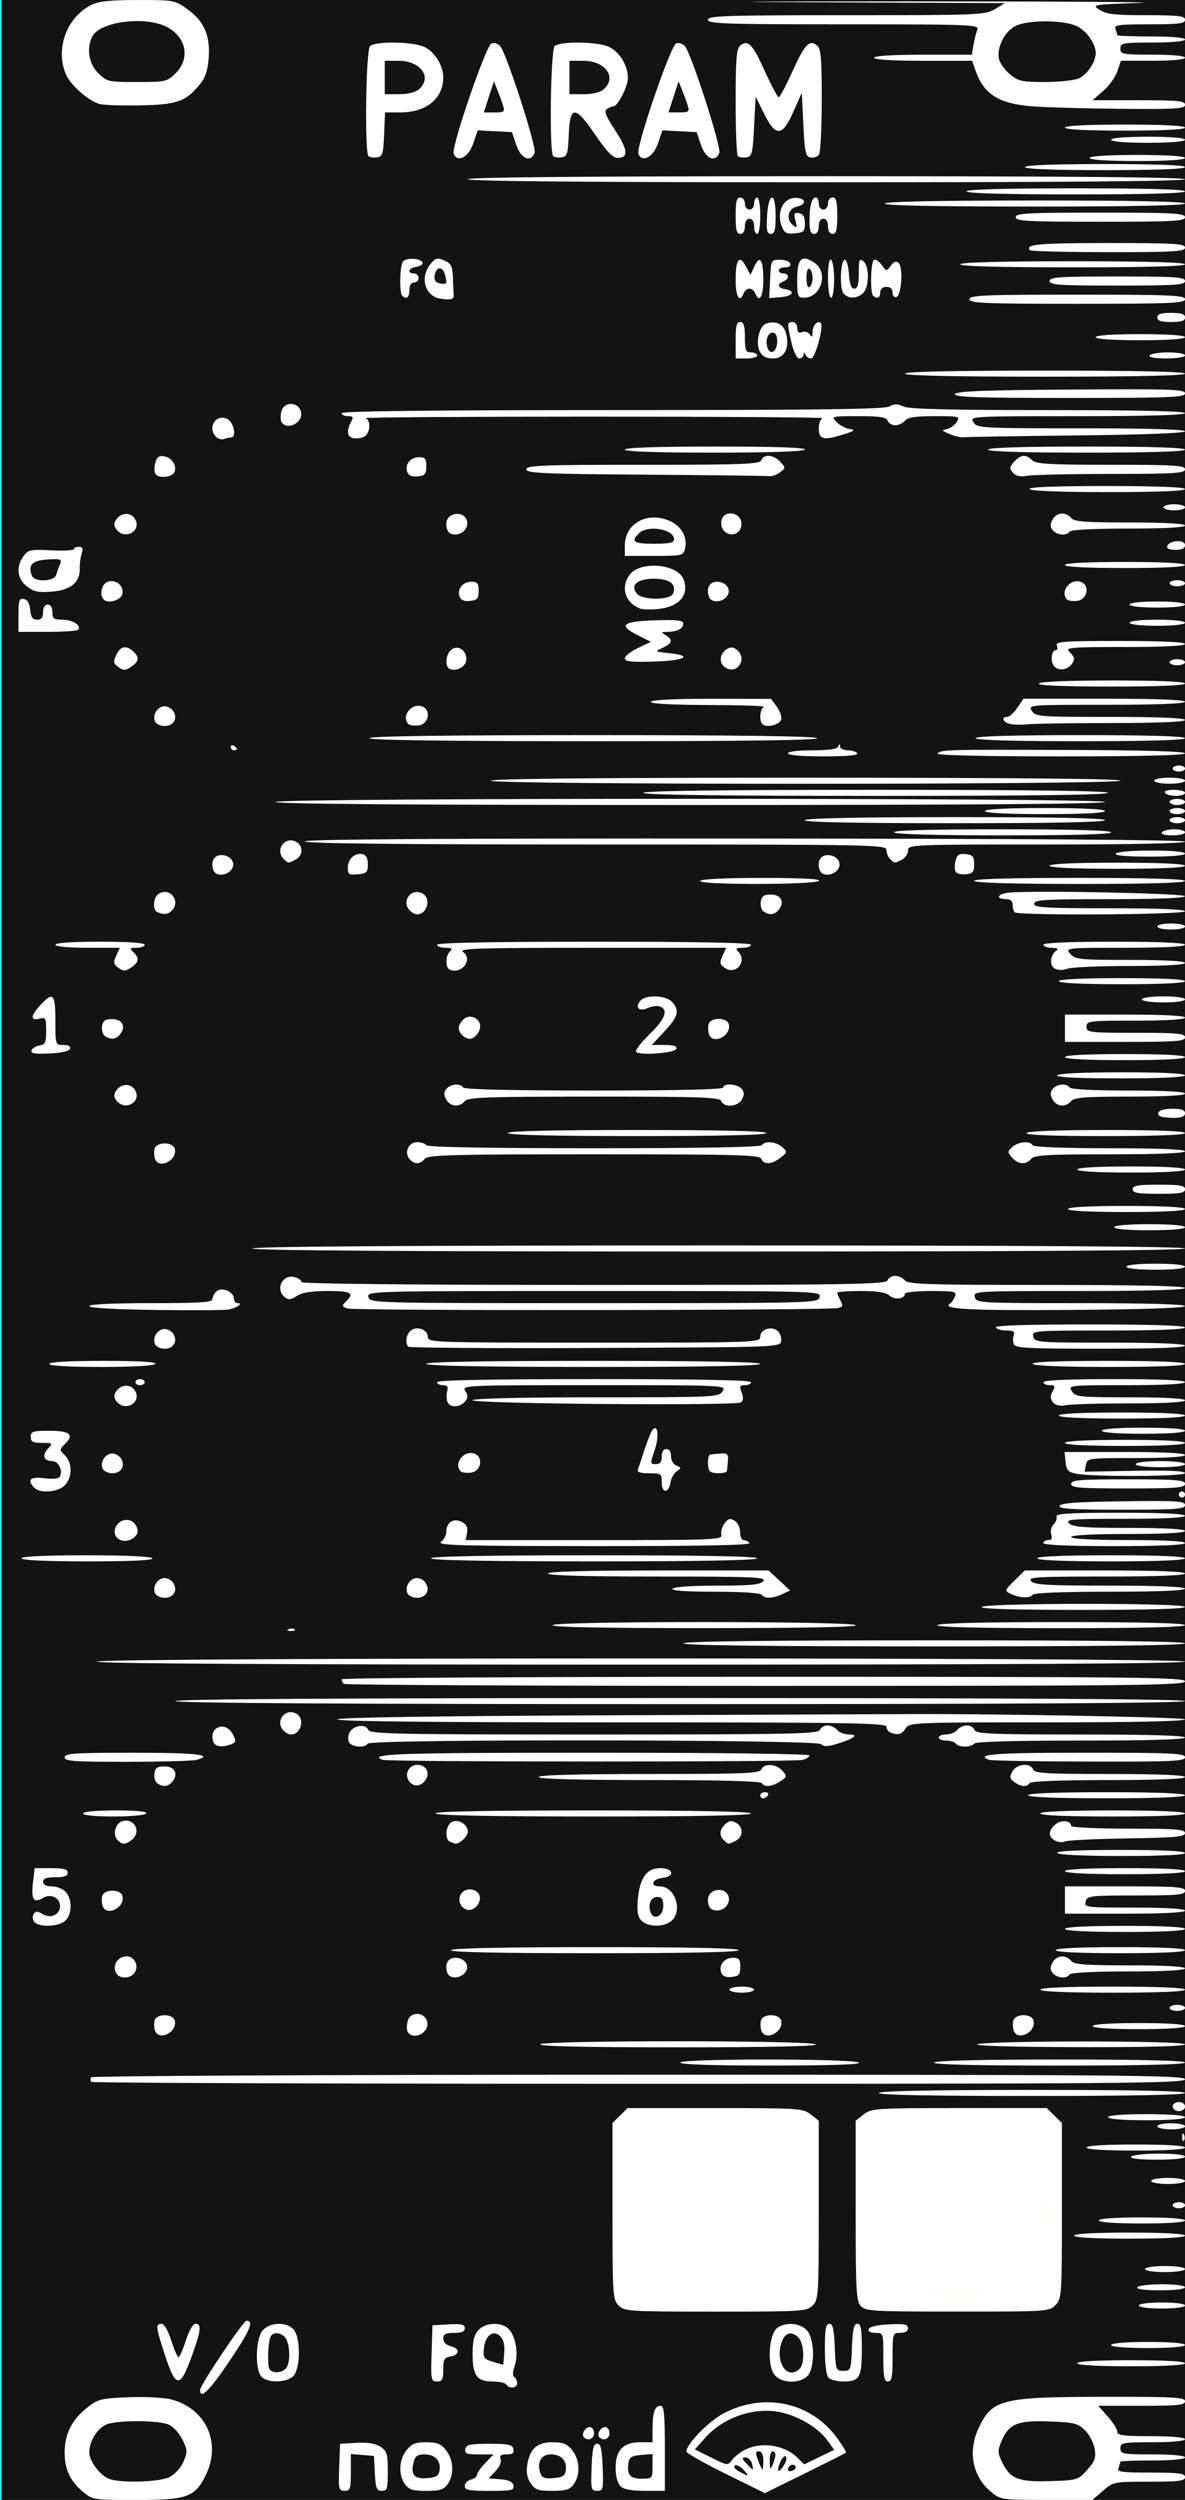 <?xml version="1.0" encoding="UTF-8" standalone="no"?>
<!-- Created with Inkscape (http://www.inkscape.org/) -->

<svg
   width="60.96mm"
   height="128.5mm"
   version="1.1"
   viewBox="0 0 60.96 128.5"
   id="svg16"
   sodipodi:docname="nozori_84_PARAM_dark.svg"
   inkscape:version="1.1.1 (3bf5ae0d25, 2021-09-20, custom)"
   xmlns:inkscape="http://www.inkscape.org/namespaces/inkscape"
   xmlns:sodipodi="http://sodipodi.sourceforge.net/DTD/sodipodi-0.dtd"
   xmlns:xlink="http://www.w3.org/1999/xlink"
   xmlns="http://www.w3.org/2000/svg"
   xmlns:svg="http://www.w3.org/2000/svg"
   xmlns:rdf="http://www.w3.org/1999/02/22-rdf-syntax-ns#"
   xmlns:cc="http://creativecommons.org/ns#"
   xmlns:dc="http://purl.org/dc/elements/1.1/">
  <rect x="0" y="0" width="60.96" height="128.5" fill="#808080" stroke="none"/>
  <defs
     id="defs20">
    <linearGradient
       inkscape:collect="always"
       id="linearGradient4556">
      <stop
         style="stop-color:#000000;stop-opacity:1;"
         offset="0"
         id="stop4552" />
      <stop
         style="stop-color:#000000;stop-opacity:0;"
         offset="1"
         id="stop4554" />
    </linearGradient>
    <radialGradient
       inkscape:collect="always"
       xlink:href="#linearGradient4556"
       id="radialGradient4560"
       cx="30.633"
       cy="14.416"
       fx="30.633"
       fy="14.416"
       r="3.506"
       gradientTransform="matrix(1,0,0,0.975,0,0.358)"
       gradientUnits="userSpaceOnUse" />
  </defs>
  <sodipodi:namedview
     pagecolor="#ffffff"
     bordercolor="#666666"
     borderopacity="1"
     objecttolerance="10"
     gridtolerance="10"
     guidetolerance="10"
     inkscape:pageopacity="0"
     inkscape:pageshadow="2"
     inkscape:window-width="1920"
     inkscape:window-height="1060"
     id="namedview18"
     showgrid="false"
     inkscape:zoom="1.4142136"
     inkscape:cx="-89.802559"
     inkscape:cy="242.53762"
     inkscape:window-x="1920"
     inkscape:window-y="1100"
     inkscape:window-maximized="1"
     inkscape:current-layer="layer14"
     inkscape:pagecheckerboard="0"
     inkscape:document-units="mm" />
  <g
     inkscape:groupmode="layer"
     id="layer3"
     inkscape:label="bg uniform"
     style="display:inline">
    <rect
       style="fill:#131313;fill-opacity:1;fill-rule:nonzero;stroke:#09ffff;stroke-width:0.247;stroke-opacity:1"
       id="rect48"
       width="61.164"
       height="128.89"
       x="-0.036"
       y="-0.142" />
    <rect
       style="fill:#ffffff;fill-opacity:1;fill-rule:nonzero;stroke:#fffff5;stroke-width:0.265;stroke-opacity:1"
       id="rect1206"
       width="9.482"
       height="9.163"
       x="32.081"
       y="108.987" />
    <rect
       style="fill:#ffffff;fill-opacity:1;fill-rule:nonzero;stroke:#fffff5;stroke-width:0.3;stroke-opacity:1"
       id="rect1208"
       width="9.035"
       height="8.956"
       x="44.699"
       y="109.009"
       ry="0" />
  </g>
  <g
     inkscape:groupmode="layer"
     id="layer14"
     inkscape:label="PARAMETRIC"
     style="display:inline">
    <path
       style="fill:#ffffff;stroke-width:0.157"
       d="m 4.282,128.093 c -0.677,-0.562 -0.957,-1.159 -0.956,-2.042 3.008e-4,-0.934 0.376,-1.68 1.156,-2.294 0.56,-0.441 0.709,-0.479 2.138,-0.535 0.859,-0.034 1.829,0.017 2.201,0.116 1.779,0.472 2.578,2.229 1.767,3.882 -0.559,1.139 -0.956,1.282 -3.568,1.283 -2.19,6.2e-4 -2.256,-0.009 -2.737,-0.408 z m 4.447,-0.772 c 0.272,-0.139 0.58,-0.481 0.712,-0.793 0.21,-0.496 0.205,-0.603 -0.052,-1.12 -0.156,-0.315 -0.462,-0.66 -0.68,-0.766 -0.506,-0.248 -2.707,-0.256 -3.25,-0.012 -0.47,0.211 -0.866,0.863 -0.866,1.424 0,0.446 0.54,1.171 1.011,1.359 0.587,0.234 2.603,0.175 3.126,-0.091 z M 50.976,128.08 c -0.942,-0.781 -1.195,-2.061 -0.643,-3.247 0.702,-1.507 1.16,-1.624 6.392,-1.633 3.662,-0.006 4.236,0.025 4.236,0.227 0,0.197 -0.354,0.234 -2.233,0.234 h -2.233 l 0.491,0.552 c 0.27,0.304 0.491,0.655 0.491,0.781 0,0.187 0.317,0.229 1.742,0.229 1.056,0 1.742,0.061 1.742,0.156 0,0.094 -0.66,0.156 -1.663,0.156 -1.557,0 -1.663,0.02 -1.663,0.312 0,0.292 0.106,0.312 1.663,0.312 1.003,0 1.663,0.062 1.663,0.156 0,0.094 -0.66,0.156 -1.663,0.156 -0.914,0 -1.663,0.029 -1.663,0.065 0,0.036 -0.043,0.176 -0.096,0.312 -0.084,0.216 0.124,0.247 1.663,0.247 1.458,0 1.759,0.04 1.759,0.234 0,0.195 -0.31,0.234 -1.84,0.234 -1.818,0 -1.846,0.005 -2.381,0.468 l -0.541,0.468 h -2.357 c -2.331,0 -2.363,-0.005 -2.866,-0.422 z m 4.948,-1.122 c 0.403,-0.445 0.465,-0.617 0.388,-1.085 -0.05,-0.306 -0.273,-0.735 -0.496,-0.954 -0.363,-0.358 -0.551,-0.404 -1.829,-0.453 -1.645,-0.063 -2.088,0.119 -2.468,1.016 -0.209,0.494 -0.204,0.601 0.053,1.119 0.409,0.823 0.836,0.984 2.475,0.932 1.366,-0.043 1.41,-0.057 1.878,-0.573 z m -18.596,0.197 c -1.11,-0.549 -2.019,-1.062 -2.019,-1.141 0,-0.383 1.13,-1.542 1.906,-1.956 2.078,-1.108 4.504,-0.586 5.847,1.258 0.283,0.388 0.489,0.729 0.458,0.757 -0.031,0.028 -0.983,0.507 -2.115,1.065 l -2.059,1.014 z m 0.914,-0.211 c -0.156,-0.17 -0.355,-0.265 -0.442,-0.212 -0.087,0.053 0.011,0.19 0.219,0.303 0.516,0.282 0.552,0.268 0.223,-0.091 z m 2.134,-0.315 c 0.088,-0.162 0.102,-0.329 0.032,-0.372 -0.07,-0.043 -0.207,0.129 -0.304,0.382 -0.187,0.489 0.005,0.482 0.272,-0.01 z m 0.543,0.136 c -0.103,-0.164 -0.384,-0.032 -0.384,0.179 0,0.078 0.106,0.102 0.237,0.052 0.13,-0.049 0.196,-0.154 0.147,-0.232 z m -2.238,-0.137 c -0.046,-0.172 -0.192,-0.312 -0.326,-0.312 -0.205,0 -0.198,0.05 0.043,0.312 0.158,0.172 0.305,0.312 0.326,0.312 0.022,0 0.003,-0.141 -0.043,-0.312 z m 0.587,-0.156 c 0,-0.299 -0.081,-0.468 -0.224,-0.468 -0.183,0 -0.191,0.086 -0.044,0.468 0.099,0.258 0.199,0.468 0.224,0.468 0.024,0 0.044,-0.211 0.044,-0.468 z m 0.622,-0.273 c 0.006,-0.107 -0.06,-0.195 -0.147,-0.195 -0.087,0 -0.153,0.228 -0.147,0.507 0.009,0.425 0.033,0.457 0.147,0.195 0.075,-0.172 0.141,-0.4 0.147,-0.507 z m -1.571,-0.274 c 0.849,-0.433 2.035,-0.255 2.706,0.407 l 0.345,0.34 0.772,-0.373 0.772,-0.373 -0.352,-0.489 c -0.448,-0.621 -1.428,-1.219 -2.343,-1.429 -1.369,-0.314 -2.983,0.221 -3.953,1.311 l -0.519,0.583 0.848,0.424 c 0.822,0.411 0.855,0.415 1.058,0.128 0.115,-0.162 0.416,-0.4 0.667,-0.529 z m -20.87,0.899 0.046,-1.21 0.846,-0.048 c 0.573,-0.032 0.969,0.032 1.227,0.199 0.338,0.218 0.381,0.362 0.381,1.258 0,0.899 -0.034,1.011 -0.309,1.011 -0.265,0 -0.316,-0.128 -0.356,-0.898 l -0.047,-0.898 -0.594,-0.049 -0.594,-0.049 v 0.946 c 0,0.849 -0.033,0.946 -0.323,0.946 -0.302,0 -0.32,-0.081 -0.277,-1.21 z m 3.38,0.863 c -0.343,-0.484 -0.307,-1.252 0.082,-1.74 0.265,-0.332 0.461,-0.411 1.018,-0.411 0.556,0 0.753,0.08 1.018,0.411 0.389,0.488 0.425,1.256 0.082,1.74 -0.203,0.286 -0.398,0.347 -1.099,0.347 -0.702,0 -0.897,-0.061 -1.099,-0.347 z m 1.784,-0.716 c 0.071,-0.491 -0.237,-0.811 -0.781,-0.811 -0.351,0 -0.475,0.088 -0.552,0.39 -0.167,0.657 0.02,0.884 0.686,0.83 0.483,-0.039 0.605,-0.116 0.647,-0.408 z m 1.294,0.814 c 0,-0.137 0.143,-0.286 0.317,-0.33 0.174,-0.045 0.317,-0.157 0.317,-0.25 0,-0.093 0.191,-0.365 0.425,-0.606 l 0.425,-0.438 h -0.754 c -0.633,0 -0.745,-0.044 -0.7,-0.273 0.045,-0.231 0.236,-0.273 1.237,-0.273 1.001,0 1.191,0.042 1.237,0.273 0.04,0.202 -0.051,0.273 -0.349,0.273 -0.299,0 -0.378,0.062 -0.308,0.242 0.054,0.139 -0.057,0.401 -0.26,0.614 l -0.354,0.372 0.61,0.05 c 0.43,0.035 0.626,0.13 0.663,0.323 0.046,0.242 -0.094,0.273 -1.226,0.273 -1.064,0 -1.278,-0.042 -1.278,-0.249 z m 3.388,-0.145 c -0.18,-0.271 -0.232,-0.569 -0.169,-0.956 0.136,-0.825 0.504,-1.149 1.307,-1.149 0.542,0 0.742,0.082 1.005,0.411 0.389,0.488 0.425,1.256 0.082,1.74 -0.203,0.286 -0.397,0.347 -1.105,0.347 -0.742,0 -0.893,-0.053 -1.12,-0.393 z M 29.107,126.971 c 0.07,-0.489 -0.237,-0.811 -0.773,-0.811 -0.493,0 -0.72,0.395 -0.543,0.945 0.084,0.26 0.213,0.312 0.684,0.273 0.468,-0.038 0.59,-0.117 0.632,-0.408 z m 1.327,-0.148 c 0.036,-0.951 0.097,-1.21 0.284,-1.21 0.187,0 0.247,0.259 0.284,1.21 0.043,1.137 0.026,1.21 -0.284,1.21 -0.31,0 -0.327,-0.073 -0.284,-1.21 z m 1.483,0.965 c -0.151,-0.149 -0.249,-0.516 -0.249,-0.937 0,-0.904 0.397,-1.316 1.267,-1.316 h 0.633 v -0.69 c 0,-0.838 0.121,-1.184 0.413,-1.184 0.178,0 0.221,0.422 0.221,2.186 v 2.186 h -1.018 c -0.714,0 -1.092,-0.073 -1.267,-0.245 z m 1.651,-1.013 v -0.634 l -0.594,0.049 c -0.483,0.039 -0.603,0.116 -0.646,0.411 -0.087,0.608 0.082,0.808 0.68,0.808 0.548,0 0.559,-0.012 0.559,-0.634 z m -3.525,-1.489 c -0.154,-0.152 0.057,-0.531 0.296,-0.531 0.121,0 0.221,0.141 0.221,0.312 0,0.294 -0.308,0.425 -0.517,0.219 z m 0.792,0 c -0.154,-0.152 0.057,-0.531 0.296,-0.531 0.121,0 0.221,0.141 0.221,0.312 0,0.294 -0.308,0.425 -0.517,0.219 z m -20.542,-2.437 c 0,-0.247 2.222,-3.559 2.387,-3.559 0.394,0 0.197,0.474 -0.838,2.019 -1.043,1.557 -1.549,2.059 -1.549,1.54 z m 15.755,-0.28 c -0.054,-0.086 -0.37,-0.156 -0.702,-0.156 -0.811,0 -1.034,-0.305 -1.034,-1.413 0,-0.666 0.078,-0.988 0.299,-1.228 0.38,-0.414 1.212,-0.432 1.578,-0.033 0.356,0.388 0.492,1.29 0.284,1.879 -0.103,0.292 -0.111,0.51 -0.019,0.566 0.082,0.05 0.149,0.192 0.149,0.316 0,0.255 -0.406,0.306 -0.554,0.069 z m -0.309,-2.48 c -0.362,-0.357 -0.787,-0.043 -0.846,0.627 -0.043,0.486 9.5e-4,0.549 0.475,0.687 l 0.522,0.151 0.05,-0.609 c 0.033,-0.401 -0.036,-0.693 -0.201,-0.856 z m -17.232,1.031 c -0.494,-1.497 -0.516,-1.674 -0.201,-1.674 0.139,0 0.337,0.338 0.504,0.859 0.151,0.472 0.32,0.859 0.375,0.859 0.055,0 0.224,-0.386 0.375,-0.859 0.167,-0.521 0.365,-0.859 0.504,-0.859 0.321,0 0.275,0.368 -0.216,1.716 -0.581,1.597 -0.802,1.59 -1.341,-0.042 z m 4.933,1.034 c -0.341,-0.405 -0.285,-1.977 0.084,-2.38 0.379,-0.413 1.213,-0.436 1.574,-0.043 0.383,0.418 0.365,2.073 -0.028,2.423 -0.377,0.336 -1.348,0.336 -1.631,1.5e-4 z m 1.255,-0.398 c 0.254,-0.25 0.242,-1.244 -0.018,-1.595 -0.115,-0.155 -0.346,-0.255 -0.515,-0.224 -0.244,0.046 -0.316,0.212 -0.355,0.817 -0.027,0.418 -0.011,0.856 0.035,0.974 0.103,0.265 0.597,0.281 0.854,0.028 z m 7.507,-0.788 0.046,-1.444 0.831,-0.047 c 0.666,-0.038 0.831,9.4e-4 0.831,0.195 0,0.173 -0.159,0.242 -0.554,0.242 -0.438,0 -0.554,0.062 -0.554,0.295 0,0.187 0.149,0.332 0.407,0.396 0.476,0.118 0.435,0.457 -0.063,0.529 -0.286,0.042 -0.344,0.153 -0.344,0.664 0,0.513 -0.053,0.614 -0.323,0.614 -0.305,0 -0.32,-0.081 -0.277,-1.444 z m 17.605,1.052 c -0.355,-0.535 -0.239,-2.061 0.18,-2.364 0.425,-0.306 1.134,-0.258 1.499,0.101 0.436,0.43 0.454,2.015 0.027,2.396 -0.46,0.41 -1.393,0.337 -1.705,-0.134 z m 1.33,-0.264 c 0.277,-0.273 0.234,-1.308 -0.067,-1.605 -0.387,-0.382 -0.756,-0.224 -0.906,0.389 -0.246,1.002 0.387,1.794 0.973,1.216 z m 1.488,0.468 c -0.117,-0.116 -0.19,-0.684 -0.19,-1.483 0,-1.031 0.047,-1.296 0.231,-1.296 0.178,0 0.241,0.275 0.277,1.21 0.045,1.174 0.058,1.21 0.442,1.21 0.384,0 0.397,-0.036 0.442,-1.21 0.036,-0.935 0.099,-1.21 0.277,-1.21 0.184,0 0.231,0.265 0.231,1.296 0,1.469 -0.115,1.671 -0.95,1.671 -0.314,0 -0.656,-0.084 -0.76,-0.187 z m 2.818,-1.062 c 0,-1.239 -0.003,-1.249 -0.409,-1.249 -0.257,0 -0.385,-0.073 -0.344,-0.195 0.04,-0.121 0.437,-0.213 1.042,-0.242 0.797,-0.038 0.977,-0.002 0.977,0.195 0,0.154 -0.144,0.242 -0.396,0.242 -0.389,0 -0.396,0.021 -0.396,1.249 0,1.006 -0.046,1.249 -0.238,1.249 -0.191,0 -0.238,-0.243 -0.238,-1.249 z m 9.975,0.312 c 0,-0.098 1.029,-0.156 2.771,-0.156 1.742,0 2.771,0.058 2.771,0.156 0,0.098 -1.029,0.156 -2.771,0.156 -1.742,0 -2.771,-0.058 -2.771,-0.156 z m 1.742,-0.937 c 0,-0.095 0.739,-0.156 1.9,-0.156 1.161,0 1.9,0.061 1.9,0.156 0,0.095 -0.739,0.156 -1.9,0.156 -1.161,0 -1.9,-0.061 -1.9,-0.156 z m -25.334,-2.03 c -0.302,-0.298 -0.317,-0.52 -0.317,-4.847 v -4.535 l 0.389,-0.383 0.389,-0.383 h 4.499 c 4.311,0 4.516,0.013 4.916,0.324 l 0.417,0.324 v 4.595 c 0,4.387 -0.014,4.609 -0.317,4.907 -0.302,0.298 -0.528,0.312 -4.988,0.312 -4.46,0 -4.685,-0.014 -4.988,-0.312 z m 6.581,-0.73 c 1.158,-0.389 2.346,-1.621 2.691,-2.79 0.992,-3.365 -2.168,-6.59 -5.516,-5.631 -1.268,0.363 -2.147,1.087 -2.781,2.288 -0.495,0.939 -0.527,1.088 -0.463,2.179 0.08,1.357 0.425,2.133 1.335,2.997 1.234,1.173 3.018,1.533 4.734,0.957 z m 5.873,0.757 c -0.231,-0.252 -0.262,-0.826 -0.262,-4.907 v -4.621 l 0.417,-0.324 c 0.4,-0.31 0.604,-0.324 4.916,-0.324 h 4.499 l 0.389,0.383 0.389,0.383 v 4.506 c 0,4.319 -0.013,4.52 -0.323,4.847 -0.318,0.337 -0.391,0.342 -5.042,0.342 -4.371,0 -4.739,-0.021 -4.982,-0.286 z m 6.394,-0.672 c 1.005,-0.297 2.074,-1.215 2.604,-2.237 1.143,-2.204 0.21,-4.853 -2.1,-5.968 -1.771,-0.855 -3.977,-0.451 -5.231,0.957 -0.773,0.868 -1.023,1.477 -1.102,2.68 -0.142,2.164 0.884,3.776 2.888,4.537 0.628,0.238 2.185,0.255 2.943,0.031 z m 7.911,0.645 c 0,-0.09 0.501,-0.156 1.188,-0.156 0.686,0 1.188,0.066 1.188,0.156 0,0.09 -0.501,0.156 -1.188,0.156 -0.686,0 -1.188,-0.066 -1.188,-0.156 z m -0.079,-0.937 c 0.054,-0.086 0.628,-0.156 1.276,-0.156 0.68,0 1.178,0.066 1.178,0.156 0,0.091 -0.531,0.156 -1.276,0.156 -0.81,0 -1.24,-0.057 -1.178,-0.156 z m 0.396,-0.937 c 0,-0.088 0.449,-0.156 1.029,-0.156 0.581,0 1.029,0.068 1.029,0.156 0,0.088 -0.449,0.156 -1.029,0.156 -0.581,0 -1.029,-0.068 -1.029,-0.156 z m -3.642,-1.718 c 0,-0.098 1.056,-0.156 2.85,-0.156 1.795,0 2.85,0.058 2.85,0.156 0,0.098 -1.056,0.156 -2.85,0.156 -1.795,0 -2.85,-0.058 -2.85,-0.156 z m 1.267,-0.781 c 0,-0.097 0.844,-0.156 2.217,-0.156 1.372,0 2.217,0.059 2.217,0.156 0,0.097 -0.844,0.156 -2.217,0.156 -1.372,0 -2.217,-0.059 -2.217,-0.156 z m 3.8,-0.781 c 0,-0.086 0.143,-0.156 0.317,-0.156 0.174,0 0.317,0.07 0.317,0.156 0,0.086 -0.143,0.156 -0.317,0.156 -0.174,0 -0.317,-0.07 -0.317,-0.156 z m -1.108,-1.249 c 0,-0.086 0.392,-0.156 0.871,-0.156 0.479,0 0.871,0.07 0.871,0.156 0,0.086 -0.392,0.156 -0.871,0.156 -0.479,0 -0.871,-0.07 -0.871,-0.156 z m -1.029,-1.249 c 0.054,-0.086 0.699,-0.156 1.434,-0.156 0.785,0 1.337,0.064 1.337,0.156 0,0.093 -0.584,0.156 -1.434,0.156 -0.916,0 -1.399,-0.056 -1.337,-0.156 z m -2.296,-0.468 c 0,-0.098 0.95,-0.156 2.533,-0.156 1.583,0 2.533,0.059 2.533,0.156 0,0.098 -0.95,0.156 -2.533,0.156 -1.583,0 -2.533,-0.059 -2.533,-0.156 z m 4.921,-0.559 c 0.008,-0.182 0.045,-0.219 0.096,-0.094 0.046,0.113 0.04,0.247 -0.012,0.299 -0.053,0.052 -0.09,-0.04 -0.083,-0.205 z m -1.279,-0.533 c 0,-0.086 0.321,-0.156 0.713,-0.156 0.392,0 0.713,0.07 0.713,0.156 0,0.086 -0.321,0.156 -0.713,0.156 -0.392,0 -0.713,-0.07 -0.713,-0.156 z m -2.533,-0.468 c 0,-0.096 0.765,-0.156 1.979,-0.156 1.214,0 1.979,0.06 1.979,0.156 0,0.096 -0.765,0.156 -1.979,0.156 -1.214,0 -1.979,-0.06 -1.979,-0.156 z m 3.325,-0.546 c 0,-0.13 0.141,-0.234 0.317,-0.234 0.176,0 0.317,0.104 0.317,0.234 0,0.13 -0.141,0.234 -0.317,0.234 -0.176,0 -0.317,-0.104 -0.317,-0.234 z M 45.206,107.58 c 0.063,-0.101 2.878,-0.156 7.926,-0.156 5.113,0 7.828,0.054 7.828,0.156 0,0.102 -2.748,0.156 -7.926,0.156 -5.244,0 -7.893,-0.053 -7.828,-0.156 z M 4.702,107.011 c -0.056,-0.055 -0.063,-0.16 -0.017,-0.234 0.047,-0.074 12.656,-0.134 28.18,-0.134 24.869,0 28.096,0.027 28.096,0.234 0,0.207 -3.225,0.234 -28.079,0.234 -15.443,0 -28.124,-0.045 -28.18,-0.1 z m 30.291,-0.993 c 0,-0.208 8.858,-0.208 9.184,0 0.156,0.1 -1.373,0.152 -4.473,0.154 -3.036,0.002 -4.711,-0.053 -4.711,-0.154 z m 13.063,0 c 0.063,-0.1 2.403,-0.156 6.501,-0.156 4.163,0 6.403,0.055 6.403,0.156 0,0.102 -2.273,0.156 -6.501,0.156 -4.294,0 -6.468,-0.053 -6.403,-0.156 z m -20.267,-0.937 c 0.131,-0.209 13.844,-0.209 14.171,0 0.155,0.099 -2.274,0.152 -7.016,0.154 -4.796,0.002 -7.22,-0.051 -7.156,-0.154 z m 22.484,0 c 0.46,-0.195 10.688,-0.195 10.688,0 0,0.101 -1.932,0.152 -5.502,0.145 -3.219,-0.006 -5.371,-0.067 -5.186,-0.145 z M 7.978,104.388 c -0.048,-0.124 -0.063,-0.352 -0.032,-0.507 0.077,-0.394 0.974,-0.396 1.051,-0.002 0.114,0.582 -0.811,1.044 -1.019,0.509 z m 12.997,0.06 c -0.057,-0.091 -0.059,-0.341 -0.004,-0.556 0.138,-0.542 0.933,-0.48 1.013,0.079 0.077,0.534 -0.733,0.917 -1.009,0.477 z m 18.196,-0.06 c -0.048,-0.124 -0.063,-0.352 -0.032,-0.507 0.077,-0.394 0.974,-0.396 1.051,-0.002 0.114,0.582 -0.811,1.044 -1.019,0.509 z m 12.984,0 c -0.048,-0.124 -0.063,-0.352 -0.032,-0.507 0.077,-0.394 0.974,-0.396 1.051,-0.002 0.114,0.582 -0.811,1.044 -1.019,0.509 z m 4.056,-0.243 c 0,-0.097 0.897,-0.156 2.375,-0.156 1.478,0 2.375,0.059 2.375,0.156 0,0.097 -0.897,0.156 -2.375,0.156 -1.478,0 -2.375,-0.059 -2.375,-0.156 z m 3.958,-0.937 c 0,-0.086 0.178,-0.156 0.396,-0.156 0.218,0 0.396,0.07 0.396,0.156 0,0.086 -0.178,0.156 -0.396,0.156 -0.218,0 -0.396,-0.07 -0.396,-0.156 z m -22.643,-0.937 c 0,-0.086 0.285,-0.156 0.633,-0.156 0.348,0 0.633,0.07 0.633,0.156 0,0.086 -0.285,0.156 -0.633,0.156 -0.348,0 -0.633,-0.07 -0.633,-0.156 z m 15.992,0 c 0,-0.1 1.346,-0.156 3.721,-0.156 2.375,0 3.721,0.057 3.721,0.156 0,0.1 -1.346,0.156 -3.721,0.156 -2.375,0 -3.721,-0.057 -3.721,-0.156 z M 5.935,101.327 c -0.205,-0.635 0.684,-1.079 1.01,-0.504 0.217,0.382 -0.066,0.824 -0.528,0.824 -0.244,0 -0.417,-0.115 -0.483,-0.32 z m 17.085,0.095 c -0.169,-0.433 0.011,-0.79 0.399,-0.79 0.499,0 0.782,0.433 0.501,0.768 -0.26,0.309 -0.784,0.322 -0.9,0.022 z m 14.084,-0.02 c -0.148,-0.38 0.155,-0.77 0.598,-0.77 0.315,0 0.379,0.079 0.379,0.468 0,0.395 -0.068,0.476 -0.436,0.518 -0.297,0.034 -0.469,-0.035 -0.54,-0.216 z m 17.056,0.021 c -0.14,-0.166 -0.144,-0.307 -0.014,-0.546 0.205,-0.378 0.675,-0.421 0.955,-0.088 0.162,0.192 0.705,0.234 3.028,0.234 1.782,0 2.831,0.058 2.831,0.156 0,0.098 -1.079,0.156 -2.92,0.156 -1.776,0 -2.958,0.061 -3.018,0.156 -0.144,0.23 -0.645,0.19 -0.862,-0.068 z m -30.964,-1.181 c 0.063,-0.1 2.72,-0.156 7.451,-0.156 4.797,0 7.353,0.054 7.353,0.156 0,0.102 -2.589,0.156 -7.451,0.156 -4.927,0 -7.418,-0.053 -7.353,-0.156 z m 31.114,0 c 0,-0.099 1.214,-0.156 3.325,-0.156 2.111,0 3.325,0.057 3.325,0.156 0,0.099 -1.214,0.156 -3.325,0.156 -2.111,0 -3.325,-0.057 -3.325,-0.156 z m 0.475,-1.093 c 0,-0.099 1.135,-0.156 3.088,-0.156 1.953,0 3.088,0.057 3.088,0.156 0,0.099 -1.135,0.156 -3.088,0.156 -1.953,0 -3.088,-0.057 -3.088,-0.156 z M 1.77,98.792 C 1.677,98.681 1.659,98.5 1.73,98.387 c 0.105,-0.168 0.188,-0.167 0.467,0.004 0.406,0.25 0.892,0.024 0.892,-0.414 0,-0.437 -0.486,-0.664 -0.889,-0.415 C 1.732,97.849 1.594,97.632 1.696,96.767 L 1.783,96.026 H 2.633 c 0.65,0 0.85,0.055 0.85,0.234 0,0.169 -0.176,0.234 -0.633,0.234 -0.457,0 -0.633,0.065 -0.633,0.234 0,0.153 0.156,0.234 0.45,0.234 0.248,0 0.568,0.128 0.713,0.286 0.348,0.379 0.333,1.164 -0.028,1.486 -0.343,0.306 -1.342,0.343 -1.582,0.058 z m 31.238,-0.062 c -0.203,-0.2 -0.25,-0.457 -0.197,-1.079 0.094,-1.123 0.452,-1.626 1.157,-1.626 0.668,0 0.776,0.421 0.127,0.497 -0.557,0.065 -0.688,0.44 -0.153,0.44 0.777,0 1.199,1.24 0.603,1.771 -0.374,0.334 -1.197,0.332 -1.537,-0.004 z m 1.114,-0.755 c 0,-0.361 -0.071,-0.466 -0.315,-0.466 -0.329,0 -0.492,0.392 -0.333,0.801 0.165,0.425 0.647,0.176 0.647,-0.335 z m 20.663,-0.31 v -0.703 h 3.088 c 2.639,0 3.088,0.034 3.088,0.234 0,0.198 -0.385,0.234 -2.515,0.234 -2.382,0 -2.519,0.017 -2.598,0.312 -0.08,0.303 -0.005,0.312 2.515,0.312 1.626,0 2.598,0.058 2.598,0.156 0,0.099 -1.135,0.156 -3.088,0.156 H 54.785 Z M 5.286,97.986 c -0.048,-0.124 -0.063,-0.352 -0.032,-0.507 0.077,-0.394 0.974,-0.396 1.051,-0.002 0.114,0.582 -0.811,1.044 -1.019,0.509 z m 18.477,0.005 c -0.299,-0.355 -0.061,-0.873 0.4,-0.873 0.446,0 0.666,0.391 0.428,0.763 -0.219,0.343 -0.59,0.392 -0.828,0.11 z m 12.716,-0.005 c -0.17,-0.438 0.015,-0.789 0.442,-0.838 0.489,-0.056 0.76,0.458 0.441,0.836 -0.245,0.292 -0.77,0.293 -0.883,0.002 z m 18.307,-1.805 c 0,-0.099 1.135,-0.156 3.088,-0.156 1.953,0 3.088,0.057 3.088,0.156 0,0.099 -1.135,0.156 -3.088,0.156 -1.953,0 -3.088,-0.057 -3.088,-0.156 z M 54.39,95.245 c -0.064,-0.102 1.054,-0.156 3.237,-0.156 2.117,0 3.334,0.057 3.334,0.156 0,0.099 -1.184,0.156 -3.237,0.156 -1.987,0 -3.274,-0.06 -3.334,-0.156 z M 6.023,94.55 c -0.226,-0.269 -0.09,-0.801 0.237,-0.925 0.598,-0.226 1.034,0.484 0.558,0.909 -0.339,0.303 -0.551,0.307 -0.795,0.016 z m 17.134,0.123 c -0.27,-0.107 -0.25,-0.752 0.029,-0.981 0.306,-0.25 0.881,0.05 0.881,0.46 0,0.244 -0.454,0.664 -0.663,0.612 -0.028,-0.007 -0.139,-0.048 -0.248,-0.091 z m 14.084,-0.084 c -0.258,-0.254 -0.239,-0.523 0.059,-0.816 0.188,-0.185 0.323,-0.205 0.554,-0.084 0.394,0.208 0.393,0.718 -6.33e-4,0.926 -0.382,0.201 -0.382,0.201 -0.612,-0.026 z m 17.029,0.019 c -0.358,-0.206 -0.352,-0.498 0.017,-0.826 0.287,-0.256 0.815,-0.208 0.815,0.074 0,0.077 1.316,0.139 2.929,0.139 2.461,0 2.929,0.036 2.929,0.228 0,0.19 -0.494,0.235 -2.969,0.273 -1.633,0.025 -3.076,0.096 -3.206,0.158 -0.131,0.062 -0.362,0.041 -0.515,-0.047 z M 4.275,93.215 c 0,-0.094 0.663,-0.156 1.672,-0.156 1.074,0 1.637,0.056 1.574,0.156 -0.055,0.087 -0.793,0.156 -1.672,0.156 -0.944,0 -1.574,-0.063 -1.574,-0.156 z m 18.13,0 c -0.065,-0.103 2.664,-0.156 8.066,-0.156 5.337,0 8.164,0.054 8.164,0.156 0,0.102 -2.794,0.156 -8.066,0.156 -5.207,0 -8.101,-0.055 -8.164,-0.156 z m 31.114,0 c 0,-0.1 1.346,-0.156 3.721,-0.156 2.375,0 3.721,0.056 3.721,0.156 0,0.1 -1.346,0.156 -3.721,0.156 -2.375,0 -3.721,-0.056 -3.721,-0.156 z M 39.11,92.278 c 0,-0.086 0.111,-0.156 0.247,-0.156 0.136,0 0.203,0.07 0.149,0.156 -0.054,0.086 -0.165,0.156 -0.247,0.156 -0.082,0 -0.149,-0.07 -0.149,-0.156 z m 13.776,0 c 0,-0.1 1.451,-0.156 4.038,-0.156 2.586,0 4.038,0.056 4.038,0.156 0,0.1 -1.451,0.156 -4.038,0.156 -2.586,0 -4.038,-0.056 -4.038,-0.156 z M 8.101,91.673 c -0.116,-0.073 -0.188,-0.3 -0.158,-0.505 0.043,-0.298 0.148,-0.373 0.526,-0.373 0.525,0 0.722,0.396 0.392,0.788 -0.215,0.256 -0.449,0.284 -0.76,0.09 z m 12.97,-0.083 c -0.299,-0.355 -0.061,-0.873 0.4,-0.873 0.446,0 0.666,0.391 0.428,0.763 -0.219,0.343 -0.59,0.392 -0.828,0.11 z m 18.118,0.064 c -0.062,-0.099 -2.166,-0.156 -5.789,-0.156 -3.688,0 -5.691,-0.055 -5.691,-0.156 0,-0.101 2,-0.156 5.683,-0.156 4.906,0 5.696,-0.032 5.774,-0.234 0.129,-0.331 0.773,-0.291 1.084,0.067 0.246,0.284 0.24,0.316 -0.118,0.546 -0.434,0.281 -0.803,0.315 -0.945,0.089 z m 12.994,-0.051 c -0.239,-0.172 -0.256,-0.266 -0.104,-0.546 0.214,-0.394 0.926,-0.464 1.066,-0.105 0.078,0.199 0.666,0.234 3.954,0.234 2.469,0 3.862,0.056 3.862,0.156 0,0.1 -1.422,0.156 -3.949,0.156 -2.462,0 -3.986,0.059 -4.047,0.156 -0.135,0.215 -0.439,0.195 -0.781,-0.051 z M 3.325,90.327 c 0,-0.201 0.501,-0.234 3.563,-0.234 3.233,0 4.189,0.11 3.206,0.37 -0.196,0.052 -1.799,0.095 -3.563,0.096 -2.746,0.002 -3.206,-0.032 -3.206,-0.232 z M 19.674,90.457 c -0.783,-0.311 0.816,-0.365 10.886,-0.365 6.308,0 11.084,0.059 11.084,0.138 0,0.076 -0.16,0.18 -0.356,0.232 -0.427,0.113 -21.329,0.108 -21.613,-0.005 z m 31.193,0 c -0.724,-0.288 0.317,-0.365 4.948,-0.365 4.469,0 5.146,0.031 5.146,0.234 0,0.203 -0.65,0.233 -4.948,0.222 C 53.291,90.542 50.975,90.501 50.867,90.457 Z M 10.986,89.555 c -0.301,-0.774 0.622,-1.143 0.998,-0.4 0.17,0.335 0.159,0.405 -0.074,0.496 -0.457,0.179 -0.831,0.14 -0.923,-0.097 z m 6.955,-0.03 c -0.055,-0.14 -0.027,-0.369 0.061,-0.507 0.219,-0.344 0.818,-0.413 0.937,-0.107 0.085,0.22 1.293,0.245 11.62,0.245 10.098,0 11.536,-0.029 11.616,-0.234 0.05,-0.129 0.227,-0.234 0.393,-0.234 0.166,0 0.391,0.105 0.499,0.234 0.108,0.129 0.381,0.234 0.605,0.234 0.532,0 0.285,0.203 -0.57,0.468 -0.517,0.16 -0.722,0.167 -0.863,0.027 -0.243,-0.239 -23.169,-0.265 -23.319,-0.027 -0.158,0.252 -0.872,0.179 -0.98,-0.099 z m 31.223,0.099 c -0.054,-0.086 -0.272,-0.156 -0.484,-0.156 -0.213,0 -0.387,-0.07 -0.387,-0.156 0,-0.086 0.169,-0.156 0.376,-0.156 0.207,0 0.465,-0.105 0.574,-0.234 0.108,-0.129 0.333,-0.234 0.499,-0.234 0.166,0 0.343,0.105 0.393,0.234 0.079,0.202 0.833,0.234 5.458,0.234 3.472,0 5.367,0.055 5.367,0.156 0,0.101 -1.897,0.156 -5.374,0.156 -3.412,0 -5.41,0.057 -5.472,0.156 -0.054,0.086 -0.268,0.156 -0.475,0.156 -0.207,0 -0.421,-0.07 -0.475,-0.156 z M 14.599,88.968 c -0.473,-0.466 0.052,-1.196 0.637,-0.887 0.467,0.246 0.256,1.074 -0.273,1.074 -0.096,0 -0.26,-0.084 -0.364,-0.187 z m 31.201,0.084 c -0.109,-0.043 -0.198,-0.178 -0.198,-0.3 0,-0.189 -2.055,-0.221 -14.203,-0.221 -9.366,0 -14.15,-0.053 -14.046,-0.154 0.1,-0.099 5.295,-0.174 14.401,-0.21 7.834,-0.03 14.316,-0.056 14.403,-0.057 4.166,-0.039 14.805,0.153 14.805,0.268 0,0.098 -2.563,0.153 -7.087,0.153 -6.916,0 -7.092,0.008 -7.285,0.312 -0.195,0.308 -0.402,0.363 -0.789,0.209 z M 9.025,87.438 c 0,-0.103 8.761,-0.156 25.968,-0.156 17.206,0 25.968,0.053 25.968,0.156 0,0.103 -8.761,0.156 -25.968,0.156 -17.206,0 -25.968,-0.053 -25.968,-0.156 z m 8.656,-0.885 c -0.058,-0.057 -0.106,-0.163 -0.106,-0.234 0,-0.072 9.762,-0.13 21.692,-0.13 19.177,0 21.692,0.027 21.692,0.234 0,0.207 -2.504,0.234 -21.587,0.234 -11.873,0 -21.634,-0.047 -21.692,-0.104 z M 4.988,85.408 c 0.136,-0.216 55.973,-0.216 55.973,0 0,0.104 -9.451,0.156 -28.035,0.156 -18.65,0 -28.003,-0.052 -27.938,-0.156 z M 35.151,84.471 c 0,-0.103 4.407,-0.156 12.905,-0.156 8.498,0 12.905,0.053 12.905,0.156 0,0.103 -4.407,0.156 -12.905,0.156 -8.498,0 -12.905,-0.053 -12.905,-0.156 z M 14.854,83.74 c 0.114,-0.045 0.251,-0.04 0.303,0.012 0.053,0.052 -0.041,0.089 -0.208,0.082 -0.184,-0.007 -0.222,-0.044 -0.096,-0.094 z m 13.568,-0.206 c 0.131,-0.209 15.268,-0.209 15.596,0 0.155,0.099 -2.527,0.152 -7.728,0.154 -5.271,0.002 -7.933,-0.05 -7.868,-0.154 z m 19.792,0 c 0.063,-0.1 2.377,-0.156 6.422,-0.156 4.111,0 6.324,0.055 6.324,0.156 0,0.102 -2.246,0.156 -6.422,0.156 -4.241,0 -6.389,-0.053 -6.324,-0.156 z m 2.296,-0.937 c 0.327,-0.208 10.45,-0.208 10.45,0 0,0.101 -1.885,0.155 -5.344,0.154 -3.509,-0.002 -5.262,-0.054 -5.106,-0.154 z M 7.966,81.874 c -0.131,-0.337 0.15,-0.759 0.505,-0.759 0.155,0 0.355,0.113 0.443,0.252 0.242,0.378 0.018,0.763 -0.443,0.763 -0.23,0 -0.449,-0.111 -0.505,-0.255 z m 12.984,0 c -0.131,-0.337 0.15,-0.759 0.505,-0.759 0.155,0 0.355,0.113 0.443,0.252 0.242,0.378 0.018,0.763 -0.443,0.763 -0.23,0 -0.449,-0.111 -0.505,-0.255 z m 18.239,0.099 c -0.058,-0.092 -1.034,-0.156 -2.394,-0.156 -1.49,0 -2.262,-0.055 -2.198,-0.156 0.058,-0.092 0.998,-0.156 2.286,-0.156 1.752,0 2.227,-0.047 2.385,-0.234 0.175,-0.207 -0.448,-0.234 -5.443,-0.234 -3.655,0 -5.64,-0.055 -5.64,-0.156 0,-0.101 1.998,-0.156 5.678,-0.156 h 5.678 l 0.553,0.514 0.553,0.514 -0.404,0.188 c -0.492,0.229 -0.922,0.242 -1.054,0.032 z m 12.808,-0.047 C 51.671,81.766 51.675,81.751 52.19,81.243 l 0.526,-0.519 h 4.122 c 2.643,0 4.122,0.056 4.122,0.156 0,0.1 -1.458,0.156 -4.057,0.156 -3.588,0 -4.034,0.027 -3.86,0.234 0.165,0.196 0.819,0.234 4.057,0.234 2.468,0 3.86,0.056 3.86,0.156 0,0.1 -1.396,0.156 -3.87,0.156 -2.409,0 -3.907,0.059 -3.968,0.156 -0.122,0.194 -0.683,0.171 -1.125,-0.047 z M 1.108,80.1 c 0,-0.099 1.211,-0.156 3.316,-0.156 2.04,0 3.353,0.06 3.414,0.156 0.064,0.102 -1.08,0.156 -3.316,0.156 -2.17,0 -3.414,-0.057 -3.414,-0.156 z m 21.059,0 c 0,-0.102 2.903,-0.156 8.392,-0.156 5.489,0 8.392,0.054 8.392,0.156 0,0.102 -2.903,0.156 -8.392,0.156 -5.489,0 -8.392,-0.054 -8.392,-0.156 z m 31.193,0 c 0,-0.1 1.372,-0.156 3.8,-0.156 2.428,0 3.8,0.056 3.8,0.156 0,0.1 -1.372,0.156 -3.8,0.156 -2.428,0 -3.8,-0.056 -3.8,-0.156 z M 22.682,79.258 c 0.152,-0.114 0.277,-0.349 0.277,-0.522 0,-0.484 0.381,-0.726 0.797,-0.506 0.247,0.131 0.322,0.285 0.27,0.557 l -0.073,0.377 h 6.613 c 6.22,0 6.609,-0.016 6.542,-0.273 -0.04,-0.15 0.034,-0.414 0.164,-0.586 0.191,-0.252 0.291,-0.279 0.522,-0.136 0.162,0.099 0.284,0.354 0.28,0.586 -0.003,0.225 0.081,0.41 0.189,0.41 0.107,0 0.239,0.07 0.293,0.156 0.065,0.103 -2.649,0.154 -8.026,0.151 -6.79,-0.004 -8.079,-0.039 -7.847,-0.212 z m 30.995,0.061 c 0,-0.086 0.112,-0.156 0.248,-0.156 0.172,0 0.219,-0.091 0.153,-0.296 -0.052,-0.163 0.002,-0.392 0.121,-0.509 0.119,-0.117 0.187,-0.3 0.151,-0.407 -0.051,-0.15 0.685,-0.194 3.273,-0.194 2.12,0 3.338,0.057 3.338,0.156 0,0.099 -1.139,0.156 -3.099,0.156 -2.755,0 -3.073,0.026 -2.861,0.234 0.194,0.191 0.767,0.234 3.099,0.234 1.802,0 2.861,0.058 2.861,0.156 0,0.098 -1.082,0.156 -2.929,0.156 -1.847,0 -2.929,0.058 -2.929,0.156 0,0.098 1.082,0.156 2.929,0.156 1.847,0 2.929,0.058 2.929,0.156 0,0.1 -1.319,0.156 -3.642,0.156 -2.322,0 -3.642,-0.057 -3.642,-0.156 z M 6.099,79.106 c -0.507,-0.365 0.021,-1.167 0.619,-0.941 0.265,0.1 0.447,0.497 0.321,0.699 -0.203,0.324 -0.661,0.442 -0.939,0.242 z M 54.508,77.406 c 0.049,-0.146 0.876,-0.206 3.259,-0.237 2.771,-0.037 3.193,-0.011 3.193,0.195 0,0.205 -0.448,0.237 -3.259,0.237 -2.537,0 -3.245,-0.043 -3.193,-0.195 z m 6.136,-0.586 c 0,-0.086 0.071,-0.156 0.158,-0.156 0.087,0 0.158,0.07 0.158,0.156 0,0.086 -0.071,0.156 -0.158,0.156 -0.087,0 -0.158,-0.07 -0.158,-0.156 z M 1.773,76.477 c -0.408,-0.402 -0.216,-0.591 0.502,-0.494 0.439,0.059 0.732,0.029 0.802,-0.082 0.18,-0.288 -0.067,-0.798 -0.387,-0.798 -0.439,0 -0.543,-0.291 -0.227,-0.634 0.27,-0.294 0.261,-0.302 -0.301,-0.302 -0.473,0 -0.579,-0.057 -0.579,-0.312 0,-0.277 0.106,-0.312 0.941,-0.312 1.057,0 1.307,0.195 0.838,0.658 -0.312,0.308 -0.312,0.32 -0.019,0.609 0.391,0.386 0.382,1.15 -0.018,1.544 -0.355,0.35 -1.251,0.422 -1.552,0.125 z M 34.043,76.209 c 0,-0.46 -0.029,-0.481 -0.65,-0.481 -0.454,0 -0.628,-0.059 -0.577,-0.195 0.04,-0.107 0.199,-0.582 0.353,-1.054 0.154,-0.472 0.34,-0.923 0.414,-1.002 0.271,-0.291 0.328,0.389 0.09,1.077 -0.234,0.677 -0.231,0.705 0.063,0.705 0.222,0 0.307,-0.108 0.307,-0.39 0,-0.243 0.09,-0.39 0.238,-0.39 0.145,0 0.238,0.146 0.238,0.374 0,0.211 0.12,0.42 0.277,0.48 0.256,0.098 0.257,0.12 0.015,0.296 -0.144,0.105 -0.286,0.358 -0.317,0.562 -0.085,0.575 -0.451,0.59 -0.451,0.019 z m 21.059,0.065 c 0,-0.2 0.431,-0.234 2.929,-0.234 2.498,0 2.929,0.034 2.929,0.234 0,0.2 -0.431,0.234 -2.929,0.234 -2.498,0 -2.929,-0.034 -2.929,-0.234 z m 0.238,-0.527 c -0.394,-0.082 -0.483,-0.185 -0.525,-0.606 l -0.05,-0.507 h 3.098 c 1.96,0 3.098,0.057 3.098,0.156 0,0.098 -0.944,0.156 -2.515,0.156 -2.482,0 -2.516,0.005 -2.583,0.351 l -0.068,0.351 2.583,-0.046 c 1.723,-0.031 2.583,0.008 2.583,0.117 0,0.179 -4.784,0.202 -5.621,0.027 z M 5.274,75.472 c -0.131,-0.337 0.15,-0.759 0.505,-0.759 0.155,0 0.355,0.113 0.443,0.252 0.242,0.378 0.018,0.763 -0.443,0.763 -0.23,0 -0.449,-0.111 -0.505,-0.255 z m 18.431,0.159 c -0.39,-0.385 0.133,-1.089 0.68,-0.917 0.505,0.158 0.376,0.92 -0.166,0.983 -0.221,0.025 -0.453,-0.004 -0.515,-0.065 z m 12.818,-0.007 c -0.144,-0.142 -0.134,-0.827 0.013,-0.857 0.065,-0.013 0.304,-0.038 0.53,-0.054 0.352,-0.026 0.407,0.029 0.381,0.376 -0.017,0.223 -0.042,0.458 -0.055,0.523 -0.031,0.145 -0.725,0.155 -0.869,0.013 z m 21.904,-0.364 c 0,-0.091 0.528,-0.156 1.267,-0.156 0.739,0 1.267,0.065 1.267,0.156 0,0.091 -0.528,0.156 -1.267,0.156 -0.739,0 -1.267,-0.065 -1.267,-0.156 z m -3.642,-1.093 c 0,-0.099 1.135,-0.156 3.088,-0.156 1.953,0 3.088,0.057 3.088,0.156 0,0.099 -1.135,0.156 -3.088,0.156 -1.953,0 -3.088,-0.057 -3.088,-0.156 z m 1.9,-0.625 c 0,-0.096 0.818,-0.156 2.138,-0.156 1.319,0 2.138,0.06 2.138,0.156 0,0.096 -0.818,0.156 -2.138,0.156 -1.319,0 -2.138,-0.06 -2.138,-0.156 z m -2.217,-0.781 c 0,-0.099 1.188,-0.156 3.246,-0.156 2.058,0 3.246,0.057 3.246,0.156 0,0.099 -1.188,0.156 -3.246,0.156 -2.058,0 -3.246,-0.057 -3.246,-0.156 z M 6.006,72.045 C 5.855,71.866 5.843,71.727 5.964,71.538 6.2,71.168 6.673,71.119 6.911,71.439 c 0.439,0.593 -0.427,1.174 -0.905,0.607 z M 23.016,72.056 c -0.051,-0.13 -0.055,-0.376 -0.01,-0.546 0.061,-0.229 0.004,-0.31 -0.22,-0.31 -0.166,0 -0.302,-0.07 -0.302,-0.156 0,-0.102 2.797,-0.156 8.075,-0.156 5.278,0 8.075,0.054 8.075,0.156 0,0.086 -0.141,0.156 -0.313,0.156 -0.266,0 -0.291,0.057 -0.167,0.378 0.101,0.261 0.087,0.418 -0.043,0.507 -0.271,0.185 -13.918,0.073 -13.802,-0.113 0.056,-0.09 2.579,-0.148 6.379,-0.148 6.115,0 6.292,-0.009 6.484,-0.312 0.197,-0.31 0.158,-0.312 -6.614,-0.312 -6.676,0 -6.807,0.006 -6.622,0.3 0.149,0.236 0.146,0.352 -0.018,0.546 -0.264,0.314 -0.784,0.319 -0.904,0.01 z m 31.156,0.026 c -0.15,-0.179 -0.157,-0.318 -0.025,-0.56 0.15,-0.277 0.129,-0.322 -0.147,-0.322 -0.177,0 -0.322,-0.07 -0.322,-0.156 0,-0.1 1.319,-0.156 3.642,-0.156 2.322,0 3.642,0.057 3.642,0.156 0,0.099 -1.109,0.156 -3.01,0.156 -2.97,0 -3.007,0.004 -2.812,0.312 0.186,0.293 0.369,0.312 3.01,0.312 1.769,0 2.812,0.058 2.812,0.156 0,0.098 -1.049,0.156 -2.83,0.156 -1.557,0 -3.039,0.041 -3.294,0.092 -0.314,0.062 -0.529,0.014 -0.664,-0.146 z M 6.967,71.044 c 0,-0.086 0.107,-0.156 0.238,-0.156 0.131,0 0.238,0.07 0.238,0.156 0,0.086 -0.107,0.156 -0.238,0.156 -0.131,0 -0.238,-0.07 -0.238,-0.156 z M 2.533,70.107 c 0,-0.098 1.032,-0.156 2.78,-0.156 1.813,0 2.746,0.054 2.682,0.156 -0.059,0.094 -1.163,0.156 -2.78,0.156 -1.683,0 -2.682,-0.058 -2.682,-0.156 z m 19.397,0 c -0.065,-0.103 2.822,-0.156 8.541,-0.156 5.654,0 8.639,0.054 8.639,0.156 0,0.102 -2.953,0.156 -8.541,0.156 -5.523,0 -8.576,-0.055 -8.639,-0.156 z m 31.193,0 c -0.064,-0.103 1.265,-0.156 3.87,-0.156 2.54,0 3.968,0.056 3.968,0.156 0,0.1 -1.396,0.156 -3.87,0.156 -2.409,0 -3.907,-0.059 -3.968,-0.156 z M 7.966,69.071 c -0.131,-0.337 0.15,-0.759 0.505,-0.759 0.155,0 0.355,0.113 0.443,0.252 0.242,0.378 0.018,0.763 -0.443,0.763 -0.23,0 -0.449,-0.111 -0.505,-0.255 z M 21.008,69.223 c -0.184,-0.181 -0.117,-0.631 0.123,-0.828 0.314,-0.257 0.878,-0.054 0.878,0.317 0,0.295 0.205,0.302 8.55,0.302 8.345,0 8.55,-0.007 8.55,-0.302 0,-0.375 0.566,-0.573 0.886,-0.31 0.131,0.107 0.216,0.341 0.19,0.52 -0.047,0.326 -0.05,0.326 -9.56,0.366 -5.232,0.022 -9.56,-0.007 -9.619,-0.065 z M 52.151,69.092 c -0.05,-0.129 -0.05,-0.34 0,-0.468 0.068,-0.175 -0.025,-0.234 -0.37,-0.234 -0.253,0 -0.505,-0.07 -0.559,-0.156 -0.064,-0.103 1.582,-0.156 4.82,-0.156 3.173,0 4.918,0.055 4.918,0.156 0,0.1 -1.42,0.156 -3.944,0.156 -3.866,0 -3.942,0.006 -3.861,0.312 0.08,0.302 0.216,0.312 3.944,0.312 2.468,0 3.861,0.056 3.861,0.156 0,0.1 -1.559,0.156 -4.359,0.156 -3.729,0 -4.372,-0.034 -4.45,-0.234 z M 7.957,67.332 C 5.894,67.306 4.592,67.231 4.592,67.137 c 0,-0.095 1.204,-0.153 3.167,-0.153 2.584,0 3.167,-0.04 3.167,-0.215 0,-0.118 0.102,-0.299 0.227,-0.401 0.279,-0.228 0.881,0.036 0.881,0.388 0,0.126 0.086,0.229 0.19,0.229 0.327,0 -0.082,0.268 -0.507,0.331 -0.218,0.033 -1.91,0.04 -3.761,0.017 z m 9.914,-0.074 c -0.291,-0.106 -0.297,-0.139 -0.07,-0.362 0.444,-0.438 0.271,-0.536 -0.944,-0.536 -0.833,0 -1.311,0.076 -1.584,0.253 -0.315,0.204 -0.437,0.215 -0.628,0.059 -0.514,-0.421 -0.086,-1.215 0.547,-1.017 0.178,0.056 0.324,0.167 0.324,0.247 0,0.089 5.838,0.146 15.025,0.146 13.21,0 15.036,-0.028 15.116,-0.234 0.05,-0.129 0.227,-0.234 0.393,-0.234 0.166,0 0.391,0.105 0.499,0.234 0.17,0.202 1.18,0.234 7.303,0.234 4.632,0 7.106,0.054 7.106,0.156 0,0.101 -1.922,0.156 -5.448,0.156 -5.37,0 -5.447,0.004 -5.365,0.312 0.081,0.305 0.216,0.312 5.448,0.312 3.381,0 5.365,0.056 5.365,0.152 0,0.095 -2.145,0.168 -5.74,0.195 -5.296,0.04 -6.786,-0.035 -6.356,-0.317 0.09,-0.059 0.211,-0.231 0.267,-0.381 0.092,-0.247 -0.028,-0.273 -1.239,-0.273 -0.738,0 -1.341,0.063 -1.341,0.139 0,0.269 -0.523,0.334 -0.787,0.099 -0.19,-0.17 -0.615,-0.238 -1.481,-0.238 -0.668,0 -1.215,0.04 -1.215,0.088 0,0.049 0.077,0.229 0.17,0.402 0.139,0.256 0.117,0.327 -0.119,0.385 -0.497,0.124 -24.912,0.146 -25.249,0.023 z m 24.293,-0.586 c 0.082,-0.31 0.005,-0.312 -11.605,-0.312 -11.61,0 -11.687,0.002 -11.605,0.312 0.082,0.309 0.216,0.312 11.605,0.312 11.389,0 11.523,-0.004 11.605,-0.312 z m 15.788,-1.561 c 0,-0.093 0.607,-0.156 1.504,-0.156 0.897,0 1.504,0.063 1.504,0.156 0,0.093 -0.607,0.156 -1.504,0.156 -0.897,0 -1.504,-0.063 -1.504,-0.156 z M 12.984,64.174 c 0,-0.103 8.102,-0.156 23.988,-0.156 15.887,0 23.988,0.053 23.988,0.156 0,0.103 -8.102,0.156 -23.988,0.156 -15.887,0 -23.988,-0.053 -23.988,-0.156 z m 44.335,-1.093 c 0,-0.095 0.713,-0.156 1.821,-0.156 1.108,0 1.821,0.061 1.821,0.156 0,0.095 -0.713,0.156 -1.821,0.156 -1.108,0 -1.821,-0.061 -1.821,-0.156 z m -2.375,-0.937 c 0,-0.099 1.108,-0.156 3.008,-0.156 1.9,0 3.008,0.058 3.008,0.156 0,0.099 -1.108,0.156 -3.008,0.156 -1.9,0 -3.008,-0.058 -3.008,-0.156 z m 3.325,-1.015 c 0,-0.19 0.255,-0.234 1.346,-0.234 1.091,0 1.346,0.044 1.346,0.234 0,0.19 -0.255,0.234 -1.346,0.234 -1.091,0 -1.346,-0.044 -1.346,-0.234 z m -2.85,-1.015 c 0,-0.098 1.029,-0.156 2.771,-0.156 1.742,0 2.771,0.058 2.771,0.156 0,0.098 -1.029,0.156 -2.771,0.156 -1.742,0 -2.771,-0.058 -2.771,-0.156 z M 7.978,59.577 c -0.048,-0.124 -0.063,-0.352 -0.032,-0.507 0.077,-0.394 0.974,-0.396 1.051,-0.002 0.114,0.582 -0.811,1.044 -1.019,0.509 z m 13.088,-0.002 c -0.288,-0.343 -0.052,-0.866 0.391,-0.866 0.207,0 0.42,0.07 0.474,0.156 0.063,0.101 3.113,0.156 8.629,0.156 5.517,0 8.566,-0.055 8.629,-0.156 0.15,-0.24 0.734,-0.185 1.052,0.098 0.273,0.244 0.269,0.267 -0.092,0.546 -0.454,0.352 -0.858,0.376 -0.982,0.058 -0.079,-0.204 -1.183,-0.234 -8.605,-0.234 -7.375,0 -8.54,0.031 -8.711,0.234 -0.249,0.296 -0.54,0.299 -0.785,0.007 z m 30.997,-0.073 c -0.242,-0.278 -0.24,-0.317 0.017,-0.546 0.311,-0.277 0.895,-0.328 1.044,-0.091 0.061,0.097 1.559,0.156 3.968,0.156 2.474,0 3.87,0.056 3.87,0.156 0,0.1 -1.392,0.156 -3.86,0.156 -3.238,0 -3.892,0.038 -4.057,0.234 -0.27,0.32 -0.67,0.294 -0.981,-0.065 z M 26.126,58.24 c 0,-0.102 2.322,-0.156 6.65,-0.156 4.328,0 6.65,0.055 6.65,0.156 0,0.102 -2.322,0.156 -6.65,0.156 -4.328,0 -6.65,-0.055 -6.65,-0.156 z m 26.68,0 c 0.061,-0.097 1.611,-0.156 4.126,-0.156 2.58,0 4.028,0.056 4.028,0.156 0,0.1 -1.481,0.156 -4.126,0.156 -2.71,0 -4.093,-0.054 -4.028,-0.156 z m 6.839,-0.881 c -0.211,-0.208 0.09,-0.369 0.691,-0.369 0.449,0 0.624,0.066 0.624,0.234 0,0.167 -0.173,0.234 -0.607,0.234 -0.334,0 -0.653,-0.045 -0.708,-0.1 z M 6.006,56.588 C 5.855,56.409 5.843,56.269 5.964,56.08 6.2,55.711 6.673,55.661 6.911,55.981 7.35,56.574 6.483,57.155 6.006,56.588 Z m 16.948,-0.075 c -0.13,-0.239 -0.126,-0.38 0.014,-0.546 0.217,-0.258 0.719,-0.298 0.862,-0.068 0.063,0.1 2.482,0.156 6.739,0.156 4.322,0 6.641,-0.055 6.641,-0.156 0,-0.238 0.728,-0.186 0.942,0.068 0.14,0.166 0.144,0.307 0.014,0.546 -0.205,0.378 -0.92,0.438 -1.057,0.088 -0.079,-0.203 -0.954,-0.234 -6.547,-0.234 -5.545,0 -6.483,0.033 -6.653,0.234 -0.28,0.333 -0.75,0.29 -0.955,-0.088 z m 31.193,0 c -0.13,-0.239 -0.126,-0.38 0.014,-0.546 0.217,-0.258 0.719,-0.298 0.862,-0.068 0.06,0.095 1.242,0.156 3.018,0.156 1.841,0 2.92,0.058 2.92,0.156 0,0.098 -1.049,0.156 -2.831,0.156 -2.323,0 -2.866,0.042 -3.028,0.234 -0.28,0.333 -0.75,0.29 -0.955,-0.088 z M 54.39,55.274 c 0.06,-0.096 1.348,-0.156 3.334,-0.156 2.052,0 3.237,0.057 3.237,0.156 0,0.099 -1.217,0.156 -3.334,0.156 -2.183,0 -3.301,-0.054 -3.237,-0.156 z m 0.396,-0.937 c 0,-0.099 1.135,-0.156 3.088,-0.156 1.953,0 3.088,0.057 3.088,0.156 0,0.099 -1.135,0.156 -3.088,0.156 -1.953,0 -3.088,-0.057 -3.088,-0.156 z M 1.62,53.994 c 0.037,-0.112 0.223,-0.225 0.412,-0.253 0.295,-0.043 0.344,-0.151 0.344,-0.76 0,-0.633 -0.034,-0.701 -0.317,-0.628 -0.497,0.128 -0.505,-0.113 -0.021,-0.647 0.692,-0.764 0.812,-0.652 0.812,0.758 0,1.239 0.003,1.249 0.409,1.249 0.257,0 0.385,0.073 0.344,0.195 -0.041,0.121 -0.441,0.213 -1.058,0.242 -0.76,0.036 -0.977,-7.81e-4 -0.925,-0.156 z m 31.098,0.065 c -0.047,-0.075 0.267,-0.48 0.699,-0.899 0.8,-0.777 0.98,-1.256 0.537,-1.424 -0.136,-0.052 -0.419,-0.017 -0.628,0.077 -0.448,0.201 -0.68,-0.021 -0.386,-0.371 0.275,-0.327 1.313,-0.29 1.632,0.058 0.402,0.438 0.32,0.752 -0.391,1.514 l -0.654,0.699 h 0.667 c 0.463,0 0.647,0.06 0.601,0.195 -0.076,0.228 -1.945,0.363 -2.078,0.15 z m 22.067,-1.204 V 52.151 h 3.088 c 1.953,0 3.088,0.057 3.088,0.156 0,0.098 -0.95,0.156 -2.533,0.156 -2.428,0 -2.533,0.013 -2.533,0.312 0,0.299 0.106,0.312 2.533,0.312 2.146,0 2.533,0.036 2.533,0.234 0,0.2 -0.449,0.234 -3.088,0.234 H 54.785 Z M 5.409,53.263 c -0.116,-0.073 -0.188,-0.3 -0.158,-0.505 0.043,-0.298 0.148,-0.373 0.526,-0.373 0.525,0 0.722,0.396 0.392,0.788 -0.215,0.256 -0.449,0.284 -0.76,0.09 z m 18.373,-0.05 c -0.258,-0.254 -0.239,-0.523 0.059,-0.816 0.305,-0.3 0.86,-0.072 0.86,0.353 0,0.31 -0.29,0.65 -0.554,0.65 -0.096,0 -0.26,-0.084 -0.364,-0.187 z m 12.696,-0.038 c -0.048,-0.124 -0.063,-0.352 -0.032,-0.507 0.077,-0.394 0.974,-0.396 1.051,-0.002 0.114,0.582 -0.811,1.044 -1.019,0.509 z M 58.744,51.37 c 0,-0.089 0.475,-0.156 1.108,-0.156 0.633,0 1.108,0.067 1.108,0.156 0,0.089 -0.475,0.156 -1.108,0.156 -0.633,0 -1.108,-0.067 -1.108,-0.156 z M 54.469,50.434 c 0,-0.099 1.188,-0.156 3.246,-0.156 2.058,0 3.246,0.057 3.246,0.156 0,0.099 -1.188,0.156 -3.246,0.156 -2.058,0 -3.246,-0.057 -3.246,-0.156 z M 6.092,49.748 C 5.835,49.562 5.819,49.473 5.98,49.124 L 6.168,48.716 H 4.509 c -1.001,0 -1.659,-0.062 -1.659,-0.156 0,-0.097 0.871,-0.156 2.296,-0.156 1.425,0 2.296,0.059 2.296,0.156 0,0.086 -0.183,0.156 -0.407,0.156 -0.375,0 -0.387,0.02 -0.151,0.252 0.304,0.299 0.259,0.506 -0.173,0.788 -0.266,0.174 -0.367,0.173 -0.618,-0.009 z m 17.065,0.104 c -0.252,-0.087 -0.257,-0.702 -0.008,-0.948 0.148,-0.146 0.095,-0.187 -0.238,-0.187 -0.235,0 -0.428,-0.07 -0.428,-0.156 0,-0.102 2.797,-0.156 8.075,-0.156 5.278,0 8.075,0.054 8.075,0.156 0,0.086 -0.192,0.156 -0.428,0.156 -0.333,0 -0.385,0.042 -0.238,0.187 0.506,0.499 -0.117,1.254 -0.692,0.839 -0.25,-0.18 -0.265,-0.27 -0.104,-0.618 l 0.188,-0.407 h -6.915 c -5.756,0 -6.867,0.034 -6.63,0.205 0.525,0.379 -0.022,1.15 -0.66,0.93 z m 31.098,-0.069 c -0.293,-0.162 -0.225,-0.725 0.116,-0.946 0.098,-0.063 -0.018,-0.116 -0.259,-0.117 -0.239,-0.001 -0.435,-0.073 -0.435,-0.159 0,-0.1 1.319,-0.156 3.642,-0.156 2.322,0 3.642,0.057 3.642,0.156 0,0.099 -1.134,0.156 -3.086,0.156 -3.071,0 -3.085,0.002 -2.815,0.312 0.252,0.291 0.467,0.312 3.086,0.312 1.771,0 2.815,0.058 2.815,0.156 0,0.098 -1.052,0.156 -2.84,0.156 -1.562,0 -3.009,0.063 -3.215,0.141 -0.23,0.086 -0.481,0.082 -0.651,-0.012 z m 5.28,-2.159 c 0,-0.086 0.321,-0.156 0.713,-0.156 0.392,0 0.713,0.07 0.713,0.156 0,0.086 -0.321,0.156 -0.713,0.156 -0.392,0 -0.713,-0.07 -0.713,-0.156 z M 8.115,46.895 c -0.293,-0.116 -0.24,-0.795 0.075,-0.969 0.581,-0.321 1.119,0.417 0.645,0.885 -0.198,0.195 -0.386,0.217 -0.72,0.084 z m 12.976,-0.084 c -0.473,-0.466 0.052,-1.196 0.637,-0.887 0.467,0.246 0.256,1.074 -0.273,1.074 -0.096,0 -0.26,-0.084 -0.364,-0.187 z m 18.203,0.05 c -0.116,-0.073 -0.188,-0.3 -0.158,-0.505 0.043,-0.298 0.148,-0.373 0.526,-0.373 0.525,0 0.722,0.396 0.392,0.788 -0.215,0.256 -0.449,0.284 -0.76,0.09 z m 12.905,0.033 c -0.058,-0.057 -0.106,-0.233 -0.106,-0.39 0,-0.179 -0.115,-0.286 -0.307,-0.286 -0.627,0 -0.467,-0.296 0.185,-0.342 1.553,-0.111 8.989,0.047 8.989,0.191 0,0.093 -1.484,0.151 -3.879,0.151 -3.343,0 -3.879,0.032 -3.879,0.234 0,0.202 0.537,0.234 3.879,0.234 2.481,0 3.879,0.056 3.879,0.156 0,0.176 -8.584,0.227 -8.761,0.052 z m -16.177,-1.613 c 0.06,-0.096 1.305,-0.155 3.216,-0.154 2.072,0.002 3.038,0.053 2.88,0.154 -0.324,0.207 -6.226,0.207 -6.096,0 z m 14.092,0 c -0.065,-0.103 1.766,-0.156 5.374,-0.156 3.542,0 5.472,0.055 5.472,0.156 0,0.101 -1.897,0.156 -5.374,0.156 -3.412,0 -5.41,-0.057 -5.472,-0.156 z M 10.986,44.744 c -0.169,-0.433 0.011,-0.79 0.399,-0.79 0.499,0 0.782,0.433 0.501,0.768 -0.26,0.309 -0.784,0.322 -0.9,0.022 z m 6.906,-0.136 c 0,-0.452 0.346,-0.779 0.745,-0.703 0.198,0.038 0.285,0.196 0.285,0.52 0,0.412 -0.06,0.472 -0.515,0.515 -0.454,0.043 -0.515,0.004 -0.515,-0.332 z m 24.287,0.136 c -0.169,-0.433 0.011,-0.79 0.399,-0.79 0.499,0 0.782,0.433 0.501,0.768 -0.26,0.309 -0.784,0.322 -0.9,0.022 z m 6.985,0.069 c -0.06,-0.096 -0.064,-0.35 -0.009,-0.565 0.08,-0.315 0.183,-0.382 0.53,-0.342 0.361,0.041 0.43,0.124 0.43,0.517 0,0.391 -0.07,0.476 -0.42,0.516 -0.231,0.026 -0.47,-0.03 -0.53,-0.126 z m 4.829,-0.312 c 0,-0.099 1.267,-0.156 3.483,-0.156 2.217,0 3.483,0.057 3.483,0.156 0,0.099 -1.267,0.156 -3.483,0.156 -2.217,0 -3.483,-0.057 -3.483,-0.156 z M 14.599,44.157 c -0.473,-0.466 0.052,-1.196 0.637,-0.887 0.373,0.197 0.358,0.71 -0.025,0.913 -0.382,0.201 -0.382,0.201 -0.612,-0.026 z m 31.193,0 c -0.105,-0.103 -0.19,-0.314 -0.19,-0.468 0,-0.269 -0.66,-0.281 -14.963,-0.281 -10.115,0 -14.963,-0.052 -14.963,-0.16 0,-0.109 7.273,-0.156 22.643,-0.147 14.087,0.008 22.643,0.068 22.643,0.16 0,0.09 -2.762,0.147 -7.125,0.147 -6.977,0 -7.125,0.006 -7.125,0.307 0,0.169 -0.138,0.38 -0.306,0.468 -0.382,0.201 -0.382,0.201 -0.612,-0.026 z m 11.606,-0.281 c 0.056,-0.089 0.846,-0.156 1.83,-0.156 1.049,0 1.732,0.062 1.732,0.156 0,0.095 -0.716,0.156 -1.83,0.156 -1.18,0 -1.795,-0.055 -1.732,-0.156 z m -11.4,-1.093 c -0.065,-0.103 1.819,-0.156 5.533,-0.156 3.648,0 5.63,0.055 5.63,0.156 0,0.101 -1.95,0.156 -5.533,0.156 -3.518,0 -5.568,-0.057 -5.63,-0.156 z m 13.776,0 c 0.054,-0.086 0.343,-0.156 0.643,-0.156 0.3,0 0.545,0.07 0.545,0.156 0,0.086 -0.289,0.156 -0.643,0.156 -0.388,0 -0.604,-0.062 -0.545,-0.156 z M 41.406,42.158 c 0.063,-0.101 2.825,-0.156 7.768,-0.156 5.008,0 7.67,0.054 7.67,0.156 0,0.102 -2.695,0.156 -7.768,0.156 -5.138,0 -7.735,-0.053 -7.67,-0.156 z m 18.763,0 c 0,-0.086 0.178,-0.156 0.396,-0.156 0.218,0 0.396,0.07 0.396,0.156 0,0.086 -0.178,0.156 -0.396,0.156 -0.218,0 -0.396,-0.07 -0.396,-0.156 z m -9.5,-0.468 c 0,-0.099 1.135,-0.156 3.088,-0.156 1.953,0 3.088,0.057 3.088,0.156 0,0.099 -1.135,0.156 -3.088,0.156 -1.953,0 -3.088,-0.057 -3.088,-0.156 z m 9.5,0 c 0,-0.086 0.178,-0.156 0.396,-0.156 0.218,0 0.396,0.07 0.396,0.156 0,0.086 -0.178,0.156 -0.396,0.156 -0.218,0 -0.396,-0.07 -0.396,-0.156 z M 14.171,41.222 c 0.135,-0.216 42.672,-0.216 42.672,0 0,0.103 -7.234,0.156 -21.385,0.156 -14.216,0 -21.352,-0.052 -21.287,-0.156 z m 45.998,0 c 0,-0.086 0.178,-0.156 0.396,-0.156 0.218,0 0.396,0.07 0.396,0.156 0,0.086 -0.178,0.156 -0.396,0.156 -0.218,0 -0.396,-0.07 -0.396,-0.156 z m -27.076,-0.468 c 0,-0.103 4.09,-0.156 11.955,-0.156 7.864,0 11.955,0.053 11.955,0.156 0,0.103 -4.09,0.156 -11.955,0.156 -7.864,0 -11.955,-0.053 -11.955,-0.156 z m 26.839,0 c -0.058,-0.093 0.13,-0.156 0.466,-0.156 0.31,0 0.564,0.07 0.564,0.156 0,0.086 -0.21,0.156 -0.466,0.156 -0.256,0 -0.51,-0.07 -0.564,-0.156 z M 25.255,40.129 c 0.064,-0.102 5.686,-0.155 16.358,-0.154 10.556,0.002 16.177,0.055 16.023,0.154 -0.332,0.211 -32.513,0.211 -32.38,0 z m 34.122,0 c 0,-0.086 0.356,-0.156 0.792,-0.156 0.435,0 0.792,0.07 0.792,0.156 0,0.086 -0.356,0.156 -0.792,0.156 -0.435,0 -0.792,-0.07 -0.792,-0.156 z m 0.95,-0.625 c 0,-0.086 0.143,-0.156 0.317,-0.156 0.174,0 0.317,0.07 0.317,0.156 0,0.086 -0.143,0.156 -0.317,0.156 -0.174,0 -0.317,-0.07 -0.317,-0.156 z M 40.535,38.723 c 0,-0.091 0.523,-0.156 1.254,-0.156 0.855,0 1.279,-0.062 1.333,-0.195 0.064,-0.156 0.082,-0.156 0.092,0 0.007,0.107 0.186,0.195 0.399,0.195 0.213,0 0.431,0.07 0.484,0.156 0.063,0.101 -0.553,0.156 -1.732,0.156 -1.115,0 -1.83,-0.061 -1.83,-0.156 z m 7.687,0.014 c 0.218,-0.207 0.231,-0.207 6.761,-0.188 3.867,0.012 5.977,0.073 5.977,0.174 0,0.102 -2.254,0.156 -6.444,0.156 -3.894,0 -6.385,-0.056 -6.294,-0.143 z M 11.875,38.402 c 0,-0.091 0.071,-0.122 0.158,-0.069 0.087,0.053 0.158,0.127 0.158,0.165 0,0.038 -0.071,0.069 -0.158,0.069 -0.087,0 -0.158,-0.074 -0.158,-0.165 z m 7.125,-0.459 c 0,-0.103 3.929,-0.156 11.47,-0.156 7.476,0 11.504,0.054 11.568,0.156 0.065,0.104 -3.798,0.156 -11.47,0.156 -7.607,0 -11.568,-0.053 -11.568,-0.156 z m 31.193,0 c 0,-0.101 1.9,-0.156 5.384,-0.156 3.483,0 5.384,0.055 5.384,0.156 0,0.101 -1.9,0.156 -5.384,0.156 -3.483,0 -5.384,-0.055 -5.384,-0.156 z M 7.966,37.063 c -0.131,-0.337 0.15,-0.759 0.505,-0.759 0.155,0 0.355,0.113 0.443,0.252 0.242,0.378 0.018,0.763 -0.443,0.763 -0.23,0 -0.449,-0.111 -0.505,-0.255 z m 13.048,0.159 c -0.39,-0.385 0.133,-1.089 0.68,-0.917 0.505,0.158 0.376,0.92 -0.166,0.983 -0.221,0.025 -0.453,-0.004 -0.515,-0.065 z m 18.209,0 c -0.187,-0.184 -0.127,-0.808 0.085,-0.893 0.109,-0.043 -1.178,-0.084 -2.859,-0.091 -1.995,-0.008 -3.023,-0.067 -2.96,-0.168 0.06,-0.096 1.276,-0.154 3.137,-0.151 l 3.039,0.005 0.288,0.39 c 0.158,0.214 0.265,0.511 0.236,0.659 -0.053,0.274 -0.756,0.456 -0.965,0.25 z m 12.752,-0.006 c -0.374,-0.078 -0.498,-0.365 -0.158,-0.365 0.109,-3.13e-4 0.34,-0.211 0.515,-0.468 l 0.317,-0.468 4.156,-4.68e-4 c 2.666,-3.12e-4 4.156,0.056 4.156,0.156 0,0.1 -1.452,0.156 -4.039,0.156 -3.999,0 -4.037,0.003 -3.841,0.312 0.189,0.298 0.369,0.312 4.039,0.312 2.455,0 3.841,0.056 3.841,0.156 0,0.1 -1.36,0.157 -3.761,0.158 -2.068,9.37e-4 -4.01,0.03 -4.315,0.064 -0.305,0.034 -0.715,0.028 -0.91,-0.013 z m 1.465,-2.082 c 0.061,-0.097 1.506,-0.156 3.809,-0.156 2.369,0 3.712,0.056 3.712,0.156 0,0.1 -1.375,0.156 -3.809,0.156 -2.499,0 -3.776,-0.054 -3.712,-0.156 z M 6.092,34.29 C 5.835,34.104 5.819,34.016 5.98,33.666 6.195,33.2 6.513,33.146 6.884,33.511 7.187,33.81 7.142,34.016 6.711,34.299 6.445,34.473 6.344,34.471 6.092,34.29 Z m 17.065,0.104 c -0.28,-0.097 -0.246,-0.746 0.053,-0.99 0.334,-0.274 0.778,-7.81e-4 0.778,0.478 0,0.363 -0.454,0.642 -0.831,0.512 z m 14.136,-0.098 c -0.325,-0.234 -0.274,-0.701 0.101,-0.934 0.191,-0.119 0.333,-0.107 0.515,0.041 0.575,0.471 -0.014,1.326 -0.615,0.892 z m 16.956,-0.027 c -0.23,-0.227 -0.176,-0.855 0.074,-0.855 0.074,0 0.094,-0.105 0.044,-0.234 -0.079,-0.204 0.345,-0.234 3.251,-0.234 2.122,0 3.342,0.057 3.342,0.156 0,0.099 -1.139,0.156 -3.099,0.156 -2.817,0 -3.076,0.022 -2.85,0.245 0.277,0.273 0.298,0.379 0.128,0.625 -0.209,0.3 -0.656,0.371 -0.889,0.141 z m 5.919,-0.23 c 0,-0.086 0.178,-0.156 0.396,-0.156 0.218,0 0.396,0.07 0.396,0.156 0,0.086 -0.178,0.156 -0.396,0.156 -0.218,0 -0.396,-0.07 -0.396,-0.156 z m -28.026,-0.198 c 0,-0.115 0.302,-0.353 0.671,-0.53 l 0.671,-0.321 -0.682,-0.343 c -1.019,-0.512 -0.787,-0.709 0.896,-0.761 1.175,-0.036 1.452,-0.002 1.452,0.178 0,0.249 -0.326,0.41 -0.844,0.418 -0.309,0.004 -0.316,0.021 -0.066,0.164 0.393,0.226 0.344,0.433 -0.154,0.654 -0.425,0.189 -0.421,0.193 0.321,0.27 1.284,0.133 0.84,0.388 -0.759,0.435 -1.174,0.035 -1.505,-0.001 -1.505,-0.164 z M 0.95,31.608 c 0,-0.744 0.04,-0.863 0.277,-0.818 0.182,0.034 0.294,0.225 0.327,0.558 0.037,0.38 0.126,0.506 0.356,0.506 0.222,0 0.307,-0.108 0.307,-0.39 0,-0.243 0.09,-0.39 0.238,-0.39 0.148,0 0.238,0.147 0.238,0.39 0,0.339 0.07,0.39 0.535,0.39 0.52,0 0.993,0.315 0.783,0.522 -0.057,0.057 -0.769,0.103 -1.582,0.103 H 0.95 Z m 57.16,0.402 c 0,-0.093 0.581,-0.156 1.425,-0.156 0.844,0 1.425,0.064 1.425,0.156 0,0.093 -0.581,0.156 -1.425,0.156 -0.844,0 -1.425,-0.064 -1.425,-0.156 z m -25.176,-0.727 c -0.776,-0.308 -1.018,-1.071 -0.55,-1.73 0.523,-0.736 2.468,-0.58 2.778,0.222 0.308,0.799 -0.209,1.412 -1.289,1.527 -0.386,0.041 -0.808,0.032 -0.938,-0.02 z m 1.693,-0.777 c 0.187,-0.481 -0.173,-0.759 -0.98,-0.759 -0.866,0 -1.248,0.332 -0.882,0.768 0.295,0.35 1.725,0.344 1.862,-0.008 z m 23.483,0.568 c 0,-0.093 0.581,-0.156 1.425,-0.156 0.844,0 1.425,0.064 1.425,0.156 0,0.093 -0.581,0.156 -1.425,0.156 -0.844,0 -1.425,-0.064 -1.425,-0.156 z M 5.338,30.82 C 5.097,30.581 5.23,29.999 5.549,29.899 c 0.416,-0.13 0.813,0.194 0.752,0.613 -0.048,0.328 -0.724,0.544 -0.964,0.307 z M 23.646,30.672 c -0.148,-0.38 0.155,-0.77 0.598,-0.77 0.315,0 0.379,0.079 0.379,0.468 0,0.395 -0.068,0.476 -0.436,0.518 -0.297,0.034 -0.469,-0.035 -0.54,-0.216 z m 12.833,0.02 c -0.169,-0.433 0.011,-0.79 0.399,-0.79 0.499,0 0.782,0.433 0.501,0.768 -0.26,0.309 -0.784,0.322 -0.9,0.022 z m 18.419,0.128 c -0.39,-0.385 0.133,-1.089 0.68,-0.917 0.505,0.158 0.376,0.92 -0.166,0.983 -0.221,0.025 -0.453,-0.004 -0.515,-0.065 z M 1.385,30.14 c -0.503,-0.392 -0.572,-0.991 -0.178,-1.547 0.238,-0.335 0.349,-0.359 1.425,-0.305 0.642,0.032 1.167,0.004 1.167,-0.062 0,-0.066 0.115,-0.12 0.256,-0.12 0.193,0 0.229,0.087 0.145,0.351 -0.061,0.193 -0.105,0.536 -0.097,0.762 0.025,0.709 -0.457,1.112 -1.426,1.19 -0.708,0.057 -0.934,0.01 -1.293,-0.27 z m 1.507,-0.59 c 0.044,-0.15 0.133,-0.4 0.197,-0.556 0.106,-0.253 0.038,-0.278 -0.654,-0.234 -0.789,0.05 -1.009,0.282 -0.792,0.838 0.131,0.337 1.148,0.298 1.249,-0.048 z m 57.276,0.429 c 0,-0.086 0.178,-0.156 0.396,-0.156 0.218,0 0.396,0.07 0.396,0.156 0,0.086 -0.178,0.156 -0.396,0.156 -0.218,0 -0.396,-0.07 -0.396,-0.156 z m -5.384,-0.937 c 0,-0.099 1.135,-0.156 3.088,-0.156 1.953,0 3.088,0.057 3.088,0.156 0,0.099 -1.135,0.156 -3.088,0.156 -1.953,0 -3.088,-0.057 -3.088,-0.156 z M 32.143,28.049 c 0,-1.128 1.12,-1.765 2.271,-1.29 0.635,0.262 0.974,0.862 0.822,1.458 -0.087,0.341 -0.16,0.357 -1.592,0.357 h -1.501 z m 2.533,-0.328 c 0,-0.526 -1.354,-0.756 -1.81,-0.307 -0.434,0.427 -0.276,0.535 0.78,0.535 0.798,0 1.029,-0.051 1.029,-0.229 z m 25.373,0.346 c 0.101,-0.303 0.911,-0.347 0.911,-0.049 0,0.169 -0.151,0.245 -0.488,0.245 -0.32,0 -0.466,-0.067 -0.423,-0.195 z M 6.006,27.234 C 5.855,27.055 5.843,26.915 5.964,26.727 6.2,26.357 6.673,26.307 6.911,26.627 c 0.439,0.593 -0.427,1.174 -0.905,0.607 z m 17.014,0.022 c -0.17,-0.438 0.015,-0.789 0.442,-0.838 0.489,-0.056 0.76,0.458 0.441,0.836 -0.245,0.292 -0.77,0.293 -0.883,0.002 z m 14.196,-0.002 c -0.106,-0.126 -0.144,-0.373 -0.085,-0.556 0.155,-0.481 0.929,-0.373 1.003,0.14 0.082,0.574 -0.545,0.858 -0.918,0.415 z m 16.944,0.003 c -0.14,-0.166 -0.144,-0.307 -0.014,-0.546 0.205,-0.378 0.675,-0.421 0.955,-0.088 0.162,0.192 0.705,0.234 3.028,0.234 1.782,0 2.831,0.058 2.831,0.156 0,0.098 -1.079,0.156 -2.92,0.156 -1.776,0 -2.958,0.061 -3.018,0.156 -0.144,0.23 -0.645,0.19 -0.862,-0.068 z m 5.692,-1.181 c 0,-0.086 0.249,-0.156 0.554,-0.156 0.305,0 0.554,0.07 0.554,0.156 0,0.086 -0.249,0.156 -0.554,0.156 -0.305,0 -0.554,-0.07 -0.554,-0.156 z m -6.888,-0.937 c -0.064,-0.103 1.291,-0.156 3.949,-0.156 2.592,0 4.047,0.056 4.047,0.156 0,0.1 -1.422,0.156 -3.949,0.156 -2.462,0 -3.986,-0.059 -4.047,-0.156 z M 7.991,24.35 c -0.057,-0.091 -0.059,-0.341 -0.004,-0.557 0.073,-0.288 0.188,-0.379 0.434,-0.342 0.411,0.06 0.689,0.465 0.555,0.809 -0.11,0.284 -0.824,0.349 -0.986,0.09 z M 20.954,24.27 c -0.148,-0.38 0.155,-0.77 0.598,-0.77 0.315,0 0.379,0.079 0.379,0.468 0,0.395 -0.068,0.476 -0.436,0.518 -0.297,0.034 -0.469,-0.035 -0.54,-0.216 z m 12.258,0.128 c -5.307,-0.037 -6.136,-0.074 -6.136,-0.275 0,-0.202 0.793,-0.232 6,-0.232 5.187,0 6.012,-0.032 6.091,-0.234 0.129,-0.332 0.634,-0.29 0.974,0.081 0.28,0.305 0.279,0.322 -0.015,0.542 -0.167,0.125 -0.411,0.212 -0.541,0.195 -0.131,-0.018 -2.999,-0.051 -6.373,-0.075 z m 18.892,-0.105 c -0.18,-0.214 -0.169,-0.3 0.071,-0.562 0.339,-0.37 0.604,-0.391 0.925,-0.075 0.198,0.195 0.872,0.234 4.049,0.234 3.282,0 3.811,0.033 3.811,0.234 0,0.202 -0.524,0.234 -3.761,0.236 -2.068,9.37e-4 -4.013,0.043 -4.322,0.093 -0.409,0.067 -0.619,0.023 -0.774,-0.161 z M 32.143,23.11 c 0,-0.101 1.666,-0.156 4.68,-0.156 3.08,0 4.647,0.053 4.582,0.156 -0.062,0.098 -1.796,0.156 -4.68,0.156 -2.949,0 -4.582,-0.056 -4.582,-0.156 z m 18.684,0 c 0,-0.101 1.795,-0.156 5.067,-0.156 3.272,0 5.067,0.055 5.067,0.156 0,0.101 -1.795,0.156 -5.067,0.156 -3.272,0 -5.067,-0.055 -5.067,-0.156 z M 11.119,22.457 c -0.481,-0.474 0.001,-1.224 0.588,-0.914 0.325,0.172 0.473,0.942 0.181,0.942 -0.08,0 -0.242,0.037 -0.361,0.081 -0.118,0.045 -0.302,-0.004 -0.409,-0.109 z m 7.051,0.067 c -0.313,-0.07 -0.356,-0.384 -0.113,-0.83 0.137,-0.253 0.111,-0.302 -0.158,-0.302 -0.177,0 -0.322,-0.07 -0.322,-0.156 0,-0.103 4.751,-0.156 13.936,-0.156 10.527,0 14.01,-0.046 14.239,-0.186 0.235,-0.145 0.396,-0.145 0.718,0 0.302,0.136 2.335,0.186 7.454,0.186 4.587,0 7.039,0.054 7.039,0.156 0,0.101 -1.953,0.156 -5.543,0.156 -5.504,0 -5.542,0.002 -5.345,0.312 0.191,0.302 0.369,0.312 5.543,0.312 3.366,0 5.345,0.056 5.345,0.152 0,0.095 -2.105,0.176 -5.581,0.214 -3.07,0.034 -5.688,0.076 -5.819,0.094 -0.131,0.017 -0.451,-0.056 -0.713,-0.164 -0.409,-0.169 -0.43,-0.204 -0.153,-0.253 0.177,-0.031 0.409,-0.194 0.516,-0.362 0.187,-0.295 0.145,-0.306 -1.134,-0.306 -0.987,0 -1.378,0.06 -1.525,0.234 -0.108,0.129 -0.333,0.234 -0.499,0.234 -0.166,0 -0.343,-0.105 -0.393,-0.234 -0.072,-0.184 -0.394,-0.234 -1.505,-0.234 -1.384,0 -1.408,0.006 -1.131,0.297 0.156,0.164 0.461,0.326 0.679,0.36 0.329,0.052 0.261,0.104 -0.396,0.306 -0.961,0.295 -1.188,0.229 -1.188,-0.343 0,-0.241 0.089,-0.474 0.198,-0.517 0.109,-0.043 -5.182,-0.079 -11.757,-0.079 -6.575,0 -11.866,0.035 -11.757,0.079 0.296,0.118 0.239,0.803 -0.079,0.957 -0.152,0.074 -0.402,0.106 -0.554,0.072 z m -3.687,-0.829 c -0.057,-0.091 -0.059,-0.341 -0.004,-0.556 0.138,-0.542 0.933,-0.48 1.013,0.079 0.077,0.534 -0.733,0.917 -1.009,0.477 z M 49.125,20.26 c 0.051,-0.15 1.414,-0.205 5.951,-0.236 5.165,-0.036 5.885,-0.012 5.885,0.195 0,0.207 -0.745,0.236 -5.951,0.236 -4.69,0 -5.937,-0.041 -5.885,-0.195 z m -2.573,-1.054 c 0,-0.102 2.507,-0.156 7.204,-0.156 4.697,0 7.204,0.054 7.204,0.156 0,0.102 -2.507,0.156 -7.204,0.156 -4.697,0 -7.204,-0.054 -7.204,-0.156 z M 37.843,17.489 c 0,-0.729 0.053,-0.937 0.238,-0.937 0.179,0 0.238,0.191 0.238,0.781 0,0.677 0.042,0.781 0.317,0.781 0.174,0 0.317,0.07 0.317,0.156 0,0.086 -0.249,0.156 -0.554,0.156 h -0.554 z m 1.258,0.608 c -0.252,-0.464 -0.053,-1.348 0.331,-1.469 0.542,-0.169 0.927,0.061 1.033,0.619 0.137,0.721 -0.143,1.179 -0.722,1.179 -0.31,0 -0.523,-0.109 -0.642,-0.329 z m 0.88,-0.543 c 0,-0.299 -0.081,-0.455 -0.235,-0.455 -0.26,0 -0.397,0.433 -0.253,0.803 0.15,0.387 0.488,0.146 0.488,-0.347 z m 0.74,0.079 c -0.237,-1.013 -0.234,-1.081 0.052,-1.081 0.131,0 0.238,0.138 0.238,0.307 0,0.218 0.074,0.279 0.253,0.211 0.139,-0.053 0.316,0.002 0.393,0.122 0.106,0.165 0.141,0.135 0.142,-0.124 0.002,-0.338 0.262,-0.625 0.423,-0.467 0.168,0.165 -0.285,1.824 -0.497,1.824 -0.117,0 -0.249,-0.088 -0.293,-0.195 -0.064,-0.156 -0.082,-0.156 -0.092,0 -0.007,0.107 -0.107,0.195 -0.223,0.195 -0.123,0 -0.287,-0.33 -0.396,-0.793 z m 18.419,0.636 c 0.054,-0.086 0.486,-0.156 0.959,-0.156 0.474,0 0.862,0.07 0.862,0.156 0,0.087 -0.425,0.156 -0.959,0.156 -0.599,0 -0.923,-0.059 -0.862,-0.156 z m -2.771,-0.937 c 0,-0.097 0.871,-0.156 2.296,-0.156 1.425,0 2.296,0.059 2.296,0.156 0,0.097 -0.871,0.156 -2.296,0.156 -1.425,0 -2.296,-0.059 -2.296,-0.156 z m 3.167,-1.015 c 0,-0.173 0.185,-0.234 0.713,-0.234 0.528,0 0.713,0.061 0.713,0.234 0,0.173 -0.185,0.234 -0.713,0.234 -0.528,0 -0.713,-0.061 -0.713,-0.234 z M 49.877,15.381 c 0,-0.204 0.721,-0.234 5.542,-0.234 4.821,0 5.542,0.03 5.542,0.234 0,0.204 -0.721,0.234 -5.542,0.234 -4.821,0 -5.542,-0.03 -5.542,-0.234 z m -27.234,-0.033 c -0.79,-0.133 -1.057,-1.093 -0.494,-1.778 0.263,-0.32 0.347,-0.341 0.713,-0.177 0.352,0.158 0.418,0.293 0.438,0.892 0.013,0.388 0.031,0.788 0.04,0.888 0.019,0.218 -0.165,0.264 -0.697,0.175 z m 0.251,-1.219 c -0.119,-0.469 -0.465,-0.442 -0.537,0.042 -0.032,0.212 0.051,0.348 0.238,0.388 0.39,0.085 0.42,0.042 0.3,-0.43 z m -2.204,1.071 c -0.151,-0.149 -0.126,-1.496 0.033,-1.743 0.149,-0.232 0.961,-0.191 1.015,0.052 0.019,0.086 -0.126,0.179 -0.322,0.206 -0.395,0.055 -0.494,0.34 -0.119,0.34 0.131,0 0.238,0.105 0.238,0.234 0,0.129 -0.107,0.234 -0.238,0.234 -0.148,0 -0.238,0.147 -0.238,0.39 0,0.379 -0.154,0.499 -0.369,0.286 z m 17.153,-0.824 c 0,-1.058 0.197,-1.309 0.532,-0.678 l 0.23,0.434 0.196,-0.424 c 0.291,-0.629 0.466,-0.377 0.466,0.668 0,0.878 -0.21,1.227 -0.418,0.693 -0.05,-0.129 -0.183,-0.234 -0.295,-0.234 -0.112,0 -0.245,0.105 -0.295,0.234 -0.208,0.534 -0.418,0.185 -0.418,-0.693 z m 1.774,-0.038 c 0.047,-0.974 0.053,-0.986 0.509,-0.986 0.254,0 0.492,0.088 0.528,0.195 0.039,0.115 -0.07,0.195 -0.264,0.195 -0.181,0 -0.33,0.07 -0.33,0.156 0,0.086 0.107,0.156 0.238,0.156 0.131,0 0.238,0.072 0.238,0.161 0,0.089 -0.107,0.201 -0.238,0.251 -0.339,0.128 -0.293,0.338 0.085,0.397 0.558,0.086 0.417,0.36 -0.212,0.411 l -0.602,0.049 z m 1.393,0.024 c 0,-1.07 0.22,-1.289 0.872,-0.867 0.76,0.491 0.375,1.809 -0.528,1.809 -0.315,0 -0.344,-0.079 -0.344,-0.942 z m 0.792,-0.073 c 0,-0.205 -0.071,-0.415 -0.158,-0.468 -0.094,-0.058 -0.158,0.132 -0.158,0.468 0,0.337 0.064,0.526 0.158,0.468 0.087,-0.053 0.158,-0.264 0.158,-0.468 z m 0.792,-0.009 c 0,-0.643 0.059,-0.988 0.158,-0.928 0.087,0.053 0.158,0.514 0.158,1.024 0,0.514 -0.071,0.928 -0.158,0.928 -0.089,0 -0.158,-0.445 -0.158,-1.024 z m 0.802,0.802 c -0.221,-0.262 -0.162,-1.73 0.069,-1.73 0.087,0 0.18,0.334 0.207,0.742 0.034,0.521 0.116,0.742 0.277,0.742 0.17,0 0.229,-0.206 0.229,-0.8 0,-0.693 0.032,-0.774 0.238,-0.605 0.314,0.257 0.307,1.314 -0.011,1.628 -0.31,0.305 -0.761,0.316 -1.008,0.023 z m 1.52,0.118 c -0.162,-0.159 -0.126,-1.739 0.042,-1.841 0.081,-0.049 0.258,0.066 0.394,0.257 0.243,0.342 0.25,0.343 0.475,0.042 0.168,-0.225 0.276,-0.26 0.407,-0.132 0.236,0.229 0.139,1.657 -0.118,1.74 -0.111,0.036 -0.198,-0.064 -0.198,-0.228 0,-0.188 -0.113,-0.292 -0.317,-0.292 -0.198,0 -0.317,0.104 -0.317,0.279 0,0.282 -0.176,0.365 -0.369,0.175 z m 9.078,-0.755 c 0,-0.201 0.493,-0.234 3.483,-0.234 2.991,0 3.483,0.033 3.483,0.234 0,0.201 -0.493,0.234 -3.483,0.234 -2.991,0 -3.483,-0.033 -3.483,-0.234 z m -4.592,-0.859 c 0,-0.101 2.032,-0.156 5.779,-0.156 3.747,0 5.779,0.055 5.779,0.156 0,0.101 -2.032,0.156 -5.779,0.156 -3.747,0 -5.779,-0.055 -5.779,-0.156 z m 3.593,-0.724 c -0.305,-0.301 0.433,-0.369 4.016,-0.369 3.405,0 3.949,0.032 3.949,0.234 0,0.202 -0.542,0.234 -3.932,0.234 -2.163,0 -3.978,-0.045 -4.033,-0.1 z M 37.843,11.087 c 0,-0.729 0.053,-0.937 0.238,-0.937 0.132,0 0.238,0.139 0.238,0.312 0,0.173 0.106,0.312 0.238,0.312 0.132,0 0.238,-0.139 0.238,-0.312 0,-0.172 0.071,-0.312 0.158,-0.312 0.088,0 0.158,0.416 0.158,0.937 0,0.52 -0.07,0.937 -0.158,0.937 -0.087,0 -0.158,-0.176 -0.158,-0.39 0,-0.243 -0.09,-0.39 -0.238,-0.39 -0.148,0 -0.238,0.147 -0.238,0.39 0,0.243 -0.09,0.39 -0.238,0.39 -0.185,0 -0.238,-0.208 -0.238,-0.937 z m 1.615,0.051 c 0.068,-1.271 0.443,-1.326 0.443,-0.064 0,0.754 -0.051,0.95 -0.245,0.95 -0.198,0 -0.236,-0.17 -0.198,-0.885 z m 0.76,0.494 c -0.303,-0.786 0.13,-1.552 0.823,-1.455 0.46,0.064 0.422,0.336 -0.061,0.448 -0.443,0.102 -0.561,0.641 -0.205,0.932 0.227,0.186 0.243,0.161 0.145,-0.224 -0.094,-0.368 -0.066,-0.425 0.188,-0.376 0.213,0.04 0.298,0.19 0.298,0.523 0,0.412 -0.06,0.472 -0.515,0.515 -0.432,0.041 -0.54,-0.017 -0.673,-0.362 z m 1.425,-0.299 c 0,-0.764 0.118,-1.184 0.334,-1.184 0.078,0 0.141,0.141 0.141,0.312 0,0.173 0.106,0.312 0.238,0.312 0.132,0 0.238,-0.139 0.238,-0.312 0,-0.173 0.106,-0.312 0.238,-0.312 0.185,0 0.238,0.208 0.238,0.937 0,0.729 -0.053,0.937 -0.238,0.937 -0.148,0 -0.238,-0.147 -0.238,-0.39 0,-0.243 -0.09,-0.39 -0.238,-0.39 -0.148,0 -0.238,0.147 -0.238,0.39 0,0.243 -0.09,0.39 -0.238,0.39 -0.175,0 -0.238,-0.181 -0.238,-0.69 z m 10.609,-0.169 c 0,-0.203 0.589,-0.234 4.354,-0.234 3.765,0 4.354,0.032 4.354,0.234 0,0.203 -0.589,0.234 -4.354,0.234 -3.765,0 -4.354,-0.032 -4.354,-0.234 z m -6.729,-0.703 c 0.063,-0.101 2.825,-0.156 7.768,-0.156 5.008,0 7.67,0.054 7.67,0.156 0,0.102 -2.695,0.156 -7.768,0.156 -5.138,0 -7.735,-0.053 -7.67,-0.156 z m 4.196,-0.625 c 0,-0.101 1.979,-0.156 5.621,-0.156 3.642,0 5.621,0.055 5.621,0.156 0,0.101 -1.979,0.156 -5.621,0.156 -3.642,0 -5.621,-0.055 -5.621,-0.156 z M 24.068,9.213 c 0,-0.103 6.254,-0.156 18.447,-0.156 12.192,0 18.447,0.053 18.447,0.156 0,0.103 -6.254,0.156 -18.447,0.156 -12.192,0 -18.447,-0.053 -18.447,-0.156 z M 52.727,8.589 c 0,-0.1 1.478,-0.156 4.117,-0.156 2.639,0 4.117,0.056 4.117,0.156 0,0.1 -1.478,0.156 -4.117,0.156 -2.639,0 -4.117,-0.056 -4.117,-0.156 z m 3.325,-0.468 c 0,-0.097 0.924,-0.156 2.454,-0.156 1.531,0 2.454,0.059 2.454,0.156 0,0.097 -0.924,0.156 -2.454,0.156 -1.531,0 -2.454,-0.059 -2.454,-0.156 z M 18.955,8.023 c -0.204,-0.201 -0.131,-5.442 0.078,-5.648 0.277,-0.273 2.258,-0.239 2.824,0.049 0.527,0.269 0.945,0.958 0.945,1.559 0,1.082 -0.875,1.796 -2.202,1.796 h -0.793 l -0.047,1.132 c -0.041,1.003 -0.083,1.137 -0.37,1.178 -0.178,0.025 -0.374,-0.004 -0.435,-0.065 z M 21.561,4.583 C 22.249,3.97 21.636,3.124 20.505,3.124 h -0.713 v 0.859 0.859 h 0.74 c 0.466,0 0.847,-0.096 1.029,-0.258 z m 1.778,3.319 c -0.132,-0.34 1.659,-5.562 1.945,-5.67 0.128,-0.048 0.326,0.009 0.44,0.128 0.318,0.332 1.894,5.203 1.779,5.499 -0.201,0.516 -0.705,0.3 -0.942,-0.403 l -0.224,-0.664 -0.882,-0.046 -0.882,-0.046 -0.226,0.671 C 24.109,8.081 23.528,8.387 23.339,7.902 Z M 25.88,5.427 C 25.819,5.234 25.688,4.874 25.589,4.628 l -0.182,-0.448 -0.259,0.8 -0.259,0.8 h 0.55 c 0.498,0 0.54,-0.034 0.441,-0.351 z m 2.575,2.596 c -0.204,-0.201 -0.131,-5.442 0.078,-5.648 0.277,-0.273 2.258,-0.239 2.824,0.049 0.537,0.274 0.945,0.961 0.944,1.59 -6.33e-4,0.438 -0.522,1.45 -0.749,1.454 -0.067,0.001 -0.215,0.061 -0.331,0.133 -0.162,0.101 -0.065,0.352 0.426,1.101 0.662,1.011 0.698,1.42 0.122,1.414 -0.244,-0.002 -0.562,-0.33 -1.131,-1.166 -1.049,-1.541 -1.317,-1.548 -1.379,-0.041 -0.041,1.003 -0.083,1.137 -0.37,1.178 -0.178,0.025 -0.374,-0.004 -0.435,-0.065 z M 31.062,4.583 C 31.749,3.97 31.137,3.124 30.005,3.124 H 29.293 v 0.859 0.859 h 0.74 c 0.466,0 0.847,-0.096 1.029,-0.258 z m 1.778,3.319 c -0.132,-0.34 1.659,-5.562 1.945,-5.67 0.128,-0.048 0.326,0.009 0.44,0.128 0.318,0.332 1.894,5.203 1.779,5.499 -0.201,0.516 -0.705,0.3 -0.942,-0.403 l -0.224,-0.664 -0.882,-0.046 -0.882,-0.046 -0.226,0.671 c -0.239,0.709 -0.82,1.015 -1.009,0.531 z M 35.38,5.427 C 35.32,5.234 35.189,4.874 35.089,4.628 L 34.907,4.179 34.648,4.979 34.389,5.778 h 0.55 c 0.498,0 0.54,-0.034 0.441,-0.351 z m 2.575,2.596 C 37.894,7.962 37.843,6.703 37.843,5.225 c 0,-2.188 0.044,-2.723 0.235,-2.88 0.4,-0.327 0.638,-0.081 1.266,1.31 0.334,0.738 0.655,1.342 0.715,1.342 0.06,0 0.381,-0.604 0.715,-1.342 0.629,-1.392 0.867,-1.638 1.266,-1.31 0.191,0.157 0.235,0.679 0.233,2.789 -0.001,1.428 -0.063,2.691 -0.138,2.807 -0.074,0.116 -0.269,0.185 -0.433,0.154 C 41.441,8.046 41.396,7.846 41.327,6.401 L 41.247,4.764 40.816,5.739 C 40.246,7.031 39.908,7.054 39.306,5.841 l -0.434,-0.875 -0.079,1.538 c -0.072,1.399 -0.108,1.542 -0.402,1.584 -0.178,0.025 -0.374,-0.004 -0.435,-0.065 z M 57.16,7.184 c 0,-0.095 0.739,-0.156 1.9,-0.156 1.161,0 1.9,0.061 1.9,0.156 0,0.095 -0.739,0.156 -1.9,0.156 -1.161,0 -1.9,-0.061 -1.9,-0.156 z m -2.375,-0.625 c 0,-0.099 1.135,-0.156 3.088,-0.156 1.953,0 3.088,0.057 3.088,0.156 0,0.099 -1.135,0.156 -3.088,0.156 -1.953,0 -3.088,-0.057 -3.088,-0.156 z M 53.273,5.479 C 51.421,5.36 50.619,4.879 50.186,3.632 l -0.176,-0.507 h -2.521 c -1.575,0 -2.521,-0.059 -2.521,-0.156 0,-0.098 0.943,-0.156 2.513,-0.156 h 2.513 L 50.08,2.304 C 50.128,2.025 50.216,1.674 50.276,1.524 50.38,1.266 49.989,1.25 43.402,1.25 c -6.102,0 -6.984,-0.03 -6.984,-0.234 0,-0.205 0.897,-0.234 7.121,-0.234 6.833,0 7.142,-0.013 7.64,-0.311 l 0.518,-0.311 -9.817,-0.042 C 36.202,0.095 38.171,0.075 46.552,0.072 c 7.968,-0.003 13.386,0.033 12.04,0.079 -2.401,0.083 -2.44,0.09 -2.024,0.358 0.347,0.223 0.785,0.273 2.409,0.273 1.659,0 1.985,0.038 1.985,0.234 0,0.195 -0.31,0.234 -1.838,0.234 -1.611,0 -1.826,0.031 -1.742,0.247 0.053,0.136 0.096,0.276 0.096,0.312 0,0.036 0.784,0.065 1.742,0.065 1.056,0 1.742,0.062 1.742,0.156 0,0.094 -0.66,0.156 -1.663,0.156 -1.557,0 -1.663,0.02 -1.663,0.312 0,0.292 0.106,0.312 1.663,0.312 1.003,0 1.663,0.062 1.663,0.156 0,0.094 -0.656,0.156 -1.65,0.156 h -1.65 l -0.18,0.539 c -0.099,0.296 -0.428,0.753 -0.73,1.015 l -0.55,0.476 h 2.381 c 2.011,0 2.381,0.036 2.381,0.234 0,0.201 -0.442,0.231 -3.127,0.209 -1.72,-0.014 -3.772,-0.067 -4.56,-0.118 z m 2.229,-1.449 c 0.425,-0.191 0.866,-0.851 0.866,-1.297 0,-0.504 -0.509,-1.201 -1.035,-1.418 -0.728,-0.3 -2.495,-0.287 -3.103,0.023 -0.558,0.285 -0.979,1.145 -0.836,1.709 0.055,0.214 0.311,0.565 0.569,0.779 0.419,0.348 0.613,0.39 1.796,0.39 0.729,0 1.513,-0.084 1.741,-0.187 z M 5.105,5.342 C 4.513,5.16 3.623,4.368 3.388,3.812 2.834,2.505 3.434,0.881 4.703,0.252 5.083,0.064 5.678,0.001 7.094,0.001 c 1.851,0 1.896,0.008 2.553,0.478 C 10.501,1.089 10.82,1.823 10.736,2.979 10.689,3.614 10.563,3.991 10.284,4.333 9.555,5.224 9.115,5.379 7.204,5.417 6.246,5.436 5.302,5.402 5.105,5.342 Z M 9.038,3.761 C 9.808,3.001 9.578,1.877 8.548,1.368 7.44,0.82 5.165,1.11 4.763,1.852 4.433,2.46 4.556,3.269 5.055,3.761 5.502,4.202 5.568,4.217 7.046,4.217 c 1.478,0 1.544,-0.015 1.991,-0.456 z"
       id="path1229"
       inkscape:connector-curvature="0"
       sodipodi:nodetypes="cccccscccccccsccccccsscsssssssssscsssccscccccccccccsccccccccccccccccsccccscscsscsscscccccccccccccccccccssccccssccccsccsccscccscsccscscscccccssccsccscccsccccscsccsscssscscccccssccssccsscsscscssccccsccccccccccscscsccccccccccccsccccccsssccsscccccccccsccccsscscssscssccssssssssssssssscscccsccscsccscsscccsccscccscscccccscccssssscssscssssssssssssssssssssssssscssscssssscccccssssssssssssssscssscccsssccsccscsssccccccscccsccccccccccccccccccsssssssssssssssssssscssccscccsscccccsssccccssscsssssssssscccscscsssssscccccscssccsscsccssscsssccccccccsccccccccssssssssssccccccsscccccccccccsssscccsscsscssscssssssscssssssscssccccscccsssccscccccssscccssccscssccccsscccsccccccscscsccccccssscscssscsccssccsscscsscccssssscssssccsscsssssccccccccccsssccsccsscsssscsscssscsssccccccccssscssscccsscsssssssssssscscccsccccsccccsscccssscsssssssscscccssscssssscccscssscsscccscscssssscccccssssscccsssccssccsscsscsccccccccccsssssssssssssssssssscccccccssssscccscsccccccssssscssscccssssssscsscsssccssscsscsscssssccsccccscssscsssccssscsscccccscccsscscssscsssccsscsscccccscscssssssssssssssssssssssssssssssccccccsssccccsccccccssscccssssscsssccsssccccccccccsscccssccccsssccccssscsssssccscssscscccccccscscccccssssssscccsscccccsscccccccsssssssssscccsssssccccccsssssccscsccccccsssscssscccssssscscccccscccsccccsscssssscccccccsssccscccscscscsccccccssccssssscsccccssscsssccccsssccsssccsssccssscssssssssssssssscsscsssssssssscssscccccsssssssssscsccscscccssscscssssscssssssssscssccccccccccccccccccccsscsscscccssscccscccccscccsccccscssscsccsssssccccssccsscccscsssssscscsssssscscccccscccssssssssscsscccsccccsccccccsscsccccccsccsssssssssssccscssssscssccccccccccccccccccccssscccssssscsssccccsccssscscsssccscccccssccccsscsssssssccsccccssssccssscsscscccscscscccscsccccccccccssscssssssssssscsccsscsssscssccccsccsccssscssssssssssssssscsscscccccccccccssssccscccscscscscsssscscccssssscscsscssscscsscsccccccccsssccsssssssssscsssccssssssssssssscsscccscccsccsssssssssssssssssscssscssssssssssssssssssssccsssccccccscccscssccccccsscscccscccsccsccscccccscccscccccsccccccscccsccscssscccccccccscccsssssssssssscssscccsssscssscssscssssssssccscsssscsssccscssssscsssssssss" />
  </g>
</svg>
